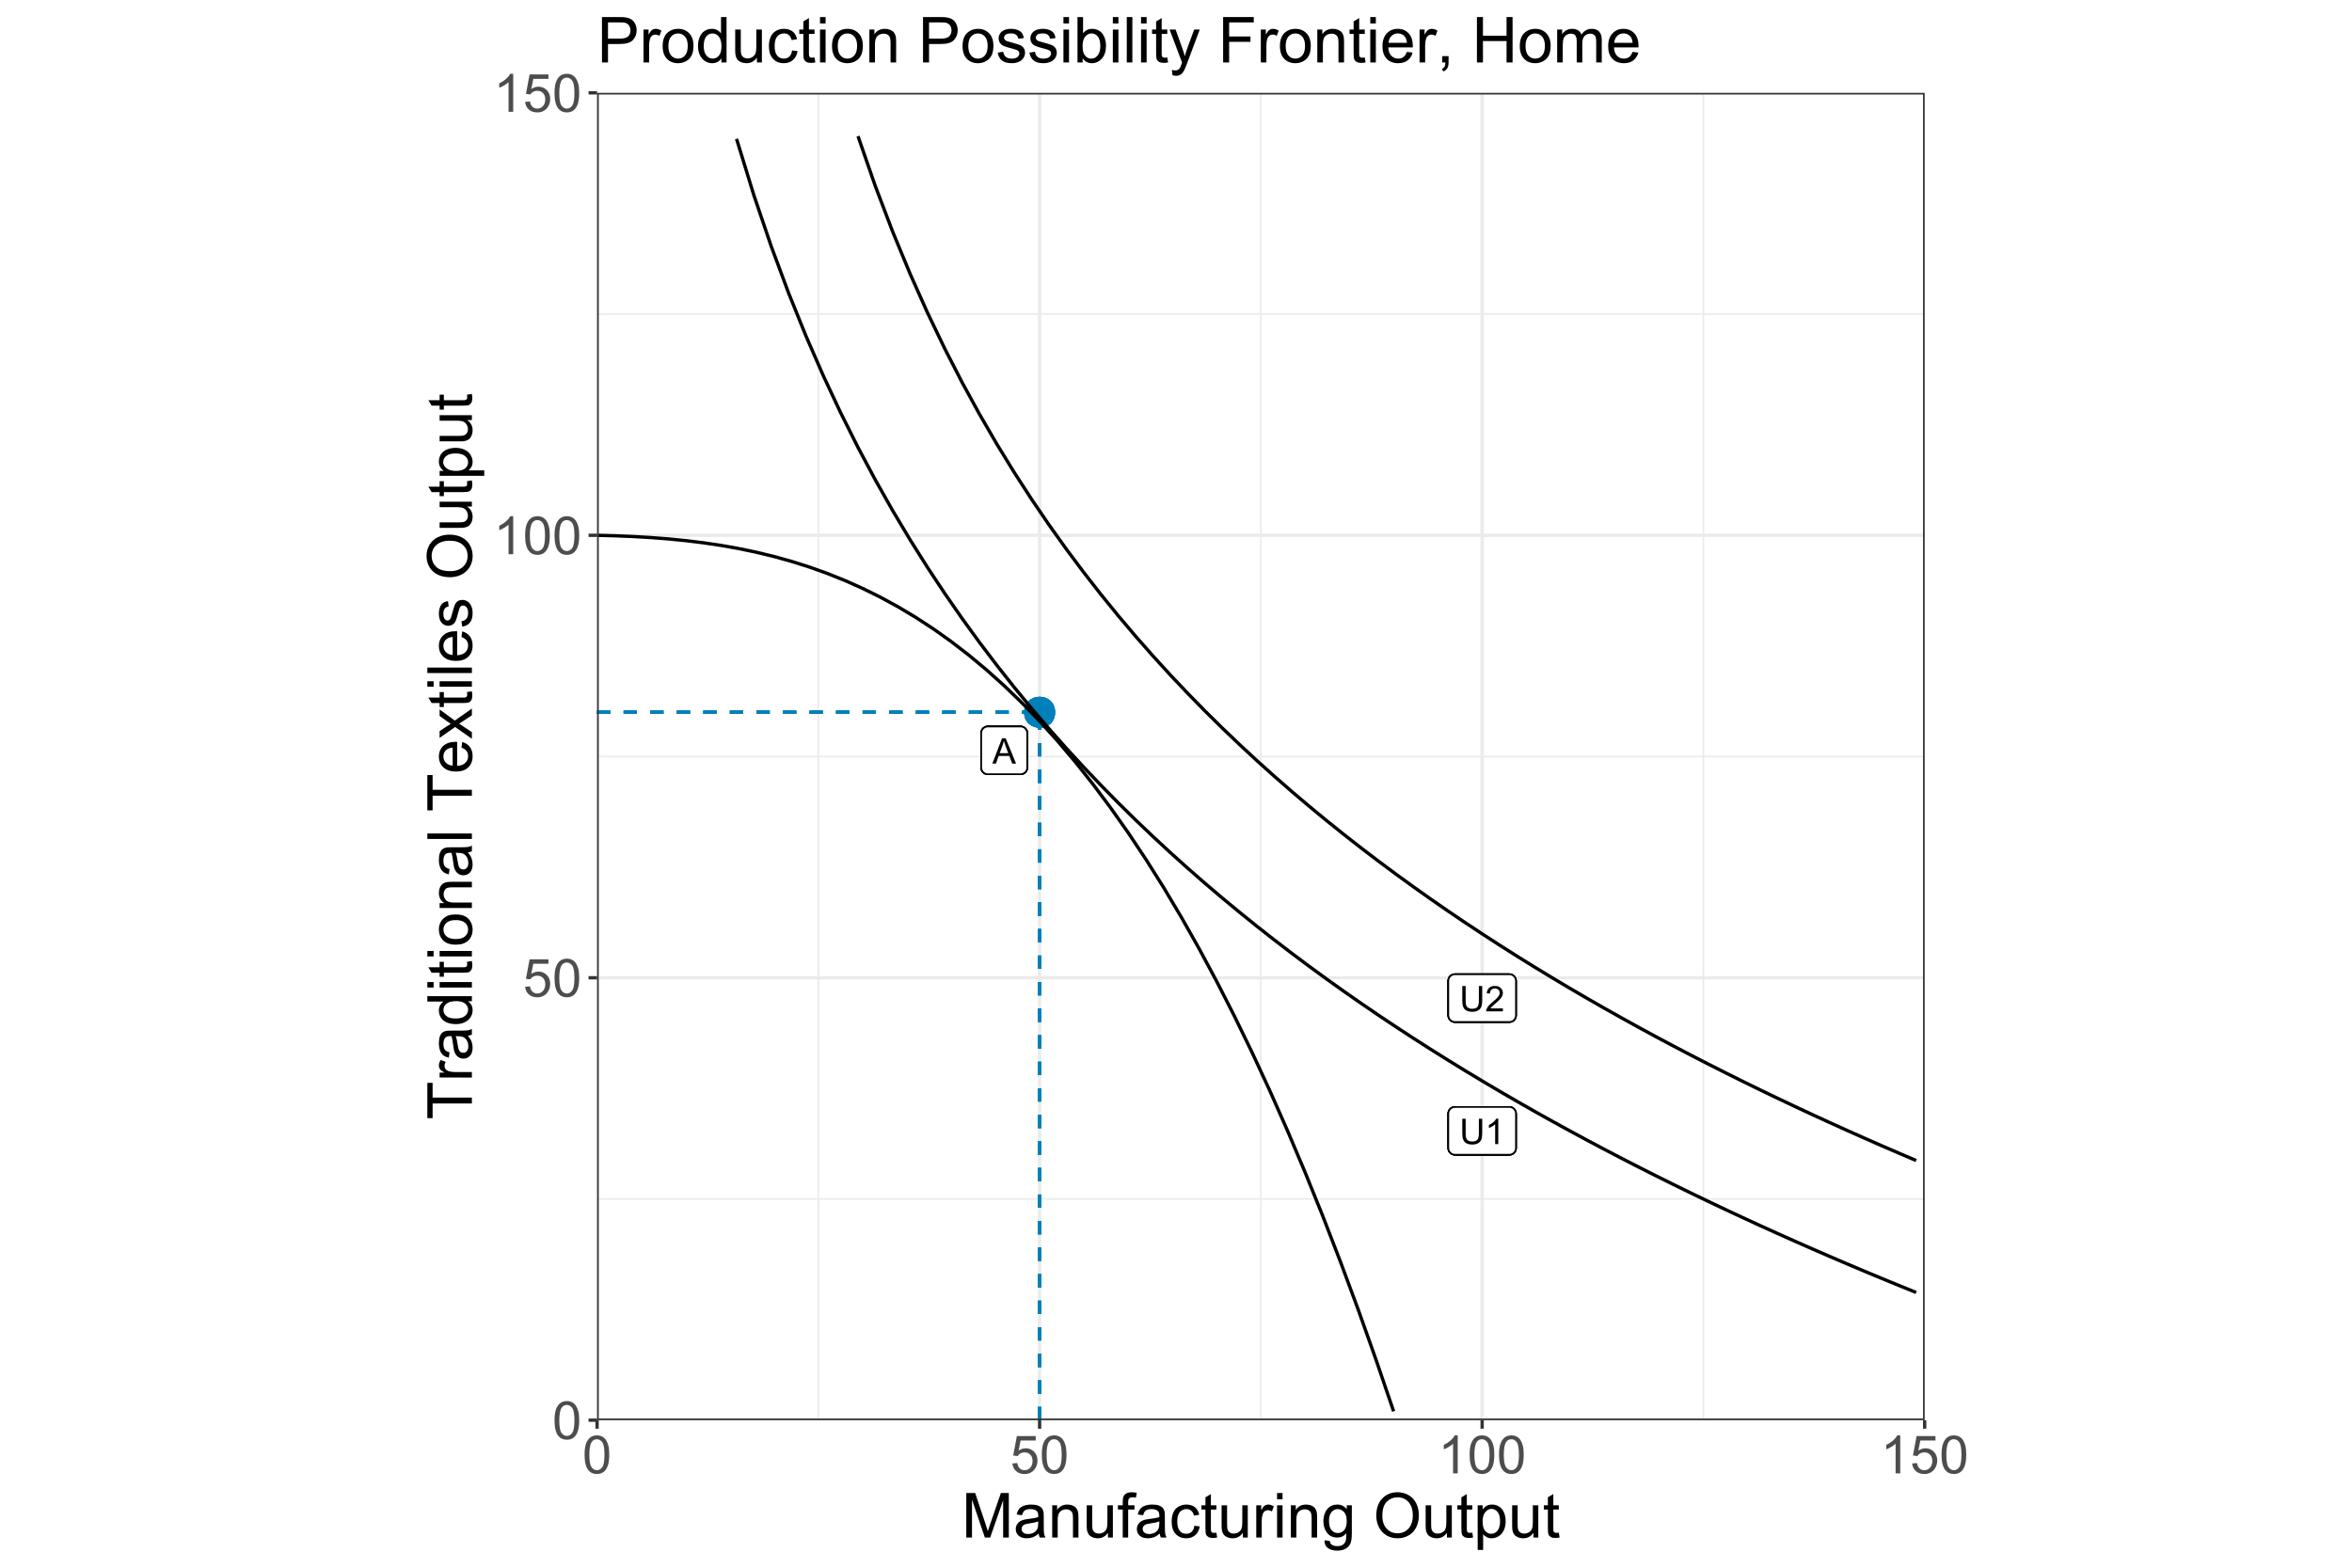 <?xml version="1.0" encoding="UTF-8"?>
<svg xmlns="http://www.w3.org/2000/svg" xmlns:xlink="http://www.w3.org/1999/xlink" width="756pt" height="504pt" viewBox="0 0 756 504" version="1.1">
<defs>
<g>
<symbol overflow="visible" id="glyph0-0">
<path style="stroke:none;" d="M 1.422 0 L 1.422 -7.113 L 7.113 -7.113 L 7.113 0 Z M 1.602 -0.18 L 6.934 -0.18 L 6.934 -6.934 L 1.602 -6.934 Z M 1.602 -0.18 "/>
</symbol>
<symbol overflow="visible" id="glyph0-1">
<path style="stroke:none;" d="M -0.016 0 L 3.113 -8.148 L 4.273 -8.148 L 7.609 0 L 6.379 0 L 5.43 -2.469 L 2.023 -2.469 L 1.129 0 Z M 2.336 -3.344 L 5.098 -3.344 L 4.246 -5.602 C 3.984 -6.285 3.793 -6.848 3.668 -7.293 C 3.562 -6.766 3.414 -6.246 3.23 -5.734 Z M 2.336 -3.344 "/>
</symbol>
<symbol overflow="visible" id="glyph0-2">
<path style="stroke:none;" d="M 6.223 -8.148 L 7.301 -8.148 L 7.301 -3.441 C 7.301 -2.617 7.207 -1.969 7.023 -1.488 C 6.836 -1.004 6.5 -0.609 6.02 -0.312 C 5.535 -0.008 4.902 0.141 4.117 0.141 C 3.352 0.141 2.727 0.012 2.242 -0.254 C 1.754 -0.512 1.406 -0.895 1.203 -1.395 C 0.992 -1.895 0.891 -2.574 0.895 -3.441 L 0.895 -8.148 L 1.973 -8.148 L 1.973 -3.445 C 1.969 -2.734 2.035 -2.211 2.168 -1.879 C 2.301 -1.543 2.527 -1.285 2.848 -1.105 C 3.168 -0.922 3.559 -0.832 4.023 -0.832 C 4.812 -0.832 5.375 -1.012 5.715 -1.371 C 6.051 -1.73 6.223 -2.422 6.223 -3.445 Z M 6.223 -8.148 "/>
</symbol>
<symbol overflow="visible" id="glyph0-3">
<path style="stroke:none;" d="M 4.238 0 L 3.238 0 L 3.238 -6.375 C 2.996 -6.145 2.68 -5.914 2.293 -5.684 C 1.898 -5.453 1.547 -5.281 1.238 -5.168 L 1.238 -6.137 C 1.793 -6.395 2.285 -6.715 2.707 -7.09 C 3.125 -7.465 3.418 -7.828 3.594 -8.18 L 4.238 -8.18 Z M 4.238 0 "/>
</symbol>
<symbol overflow="visible" id="glyph0-4">
<path style="stroke:none;" d="M 5.73 -0.961 L 5.73 0 L 0.344 0 C 0.332 -0.238 0.371 -0.469 0.461 -0.695 C 0.598 -1.059 0.816 -1.418 1.121 -1.777 C 1.418 -2.129 1.855 -2.543 2.43 -3.012 C 3.312 -3.738 3.91 -4.312 4.223 -4.738 C 4.531 -5.16 4.688 -5.562 4.691 -5.941 C 4.688 -6.336 4.547 -6.668 4.266 -6.941 C 3.98 -7.211 3.609 -7.348 3.156 -7.352 C 2.672 -7.348 2.285 -7.203 2 -6.918 C 1.707 -6.625 1.562 -6.227 1.562 -5.719 L 0.535 -5.824 C 0.602 -6.59 0.867 -7.172 1.328 -7.574 C 1.785 -7.977 2.402 -8.18 3.18 -8.18 C 3.957 -8.18 4.574 -7.961 5.035 -7.527 C 5.488 -7.094 5.719 -6.559 5.719 -5.918 C 5.719 -5.59 5.648 -5.27 5.516 -4.957 C 5.379 -4.641 5.16 -4.309 4.852 -3.961 C 4.543 -3.613 4.027 -3.133 3.312 -2.527 C 2.707 -2.02 2.324 -1.68 2.156 -1.504 C 1.984 -1.32 1.844 -1.141 1.734 -0.961 Z M 5.73 -0.961 "/>
</symbol>
<symbol overflow="visible" id="glyph1-0">
<path style="stroke:none;" d="M 2.125 0 L 2.125 -10.625 L 10.625 -10.625 L 10.625 0 Z M 2.391 -0.266 L 10.359 -0.266 L 10.359 -10.359 L 2.391 -10.359 Z M 2.391 -0.266 "/>
</symbol>
<symbol overflow="visible" id="glyph1-1">
<path style="stroke:none;" d="M 0.707 -6 C 0.703 -7.438 0.852 -8.594 1.148 -9.473 C 1.445 -10.348 1.883 -11.023 2.469 -11.504 C 3.047 -11.977 3.781 -12.215 4.672 -12.219 C 5.32 -12.215 5.895 -12.086 6.391 -11.824 C 6.879 -11.559 7.285 -11.18 7.609 -10.688 C 7.93 -10.191 8.184 -9.586 8.367 -8.879 C 8.547 -8.164 8.637 -7.207 8.641 -6 C 8.637 -4.57 8.488 -3.418 8.199 -2.543 C 7.902 -1.664 7.465 -0.984 6.883 -0.508 C 6.297 -0.031 5.559 0.203 4.672 0.207 C 3.496 0.203 2.578 -0.215 1.91 -1.055 C 1.105 -2.066 0.703 -3.715 0.707 -6 Z M 2.242 -6 C 2.238 -4 2.473 -2.668 2.941 -2.012 C 3.41 -1.348 3.984 -1.02 4.672 -1.02 C 5.355 -1.02 5.934 -1.352 6.402 -2.016 C 6.867 -2.68 7.102 -4.008 7.105 -6 C 7.102 -8.004 6.867 -9.332 6.402 -9.992 C 5.934 -10.648 5.352 -10.98 4.656 -10.98 C 3.969 -10.98 3.422 -10.688 3.012 -10.109 C 2.496 -9.367 2.238 -8 2.242 -6 Z M 2.242 -6 "/>
</symbol>
<symbol overflow="visible" id="glyph1-2">
<path style="stroke:none;" d="M 0.707 -3.188 L 2.273 -3.32 C 2.391 -2.555 2.66 -1.98 3.082 -1.598 C 3.504 -1.211 4.016 -1.02 4.617 -1.02 C 5.336 -1.02 5.941 -1.289 6.441 -1.832 C 6.934 -2.375 7.184 -3.094 7.188 -3.992 C 7.184 -4.84 6.945 -5.512 6.469 -6.008 C 5.992 -6.5 5.363 -6.75 4.59 -6.75 C 4.105 -6.75 3.672 -6.641 3.285 -6.422 C 2.898 -6.203 2.594 -5.918 2.375 -5.57 L 0.973 -5.754 L 2.148 -12.004 L 8.203 -12.004 L 8.203 -10.574 L 3.344 -10.574 L 2.688 -7.305 C 3.418 -7.812 4.184 -8.066 4.988 -8.07 C 6.047 -8.066 6.945 -7.699 7.676 -6.965 C 8.406 -6.227 8.77 -5.281 8.773 -4.125 C 8.77 -3.023 8.449 -2.07 7.812 -1.27 C 7.027 -0.285 5.965 0.203 4.617 0.207 C 3.508 0.203 2.602 -0.102 1.902 -0.723 C 1.203 -1.34 0.805 -2.164 0.707 -3.188 Z M 0.707 -3.188 "/>
</symbol>
<symbol overflow="visible" id="glyph1-3">
<path style="stroke:none;" d="M 6.332 0 L 4.84 0 L 4.84 -9.52 C 4.48 -9.176 4.008 -8.832 3.422 -8.492 C 2.836 -8.145 2.312 -7.887 1.852 -7.719 L 1.852 -9.164 C 2.688 -9.555 3.418 -10.027 4.043 -10.59 C 4.668 -11.145 5.109 -11.688 5.371 -12.219 L 6.332 -12.219 Z M 6.332 0 "/>
</symbol>
<symbol overflow="visible" id="glyph2-0">
<path style="stroke:none;" d="M 2.5 0 L 2.5 -12.5 L 12.5 -12.5 L 12.5 0 Z M 2.812 -0.312 L 12.188 -0.312 L 12.188 -12.188 L 2.812 -12.188 Z M 2.812 -0.312 "/>
</symbol>
<symbol overflow="visible" id="glyph2-1">
<path style="stroke:none;" d="M 1.484 0 L 1.484 -14.316 L 4.336 -14.316 L 7.727 -4.18 C 8.035 -3.234 8.262 -2.531 8.406 -2.062 C 8.566 -2.582 8.82 -3.344 9.172 -4.355 L 12.598 -14.316 L 15.148 -14.316 L 15.148 0 L 13.32 0 L 13.32 -11.984 L 9.16 0 L 7.453 0 L 3.312 -12.188 L 3.312 0 Z M 1.484 0 "/>
</symbol>
<symbol overflow="visible" id="glyph2-2">
<path style="stroke:none;" d="M 8.086 -1.281 C 7.434 -0.723 6.805 -0.332 6.207 -0.105 C 5.602 0.121 4.957 0.234 4.266 0.234 C 3.125 0.234 2.25 -0.043 1.641 -0.602 C 1.027 -1.156 0.719 -1.867 0.723 -2.734 C 0.719 -3.238 0.836 -3.703 1.066 -4.125 C 1.297 -4.547 1.598 -4.883 1.977 -5.137 C 2.348 -5.387 2.77 -5.578 3.242 -5.711 C 3.582 -5.801 4.105 -5.891 4.805 -5.977 C 6.223 -6.145 7.266 -6.344 7.938 -6.582 C 7.941 -6.82 7.945 -6.973 7.949 -7.039 C 7.945 -7.754 7.781 -8.262 7.453 -8.555 C 7 -8.949 6.332 -9.145 5.449 -9.148 C 4.621 -9.145 4.008 -9 3.617 -8.715 C 3.219 -8.422 2.93 -7.91 2.742 -7.18 L 1.023 -7.414 C 1.176 -8.145 1.434 -8.738 1.797 -9.195 C 2.152 -9.645 2.672 -9.992 3.352 -10.238 C 4.027 -10.48 4.809 -10.605 5.703 -10.605 C 6.586 -10.605 7.305 -10.5 7.859 -10.293 C 8.41 -10.082 8.82 -9.82 9.082 -9.504 C 9.34 -9.188 9.52 -8.789 9.629 -8.312 C 9.684 -8.008 9.715 -7.465 9.719 -6.688 L 9.719 -4.344 C 9.715 -2.707 9.75 -1.676 9.828 -1.242 C 9.898 -0.809 10.047 -0.395 10.273 0 L 8.438 0 C 8.254 -0.363 8.137 -0.789 8.086 -1.281 Z M 7.938 -5.203 C 7.301 -4.941 6.344 -4.719 5.07 -4.539 C 4.344 -4.434 3.832 -4.316 3.535 -4.188 C 3.23 -4.055 3 -3.863 2.84 -3.617 C 2.676 -3.363 2.594 -3.086 2.598 -2.781 C 2.594 -2.309 2.773 -1.918 3.129 -1.609 C 3.484 -1.293 4.004 -1.137 4.688 -1.141 C 5.363 -1.137 5.965 -1.285 6.492 -1.586 C 7.02 -1.879 7.406 -2.285 7.656 -2.805 C 7.84 -3.199 7.934 -3.785 7.938 -4.562 Z M 7.938 -5.203 "/>
</symbol>
<symbol overflow="visible" id="glyph2-3">
<path style="stroke:none;" d="M 1.32 0 L 1.32 -10.371 L 2.898 -10.371 L 2.898 -8.898 C 3.66 -10.035 4.762 -10.605 6.203 -10.605 C 6.824 -10.605 7.398 -10.492 7.926 -10.266 C 8.445 -10.039 8.836 -9.742 9.102 -9.383 C 9.359 -9.016 9.543 -8.586 9.648 -8.086 C 9.711 -7.758 9.742 -7.188 9.746 -6.375 L 9.746 0 L 7.988 0 L 7.988 -6.309 C 7.984 -7.023 7.918 -7.559 7.781 -7.914 C 7.645 -8.266 7.402 -8.547 7.055 -8.762 C 6.703 -8.973 6.293 -9.082 5.828 -9.082 C 5.078 -9.082 4.434 -8.844 3.891 -8.367 C 3.348 -7.891 3.074 -6.988 3.078 -5.664 L 3.078 0 Z M 1.32 0 "/>
</symbol>
<symbol overflow="visible" id="glyph2-4">
<path style="stroke:none;" d="M 8.117 0 L 8.117 -1.523 C 7.305 -0.352 6.207 0.234 4.824 0.234 C 4.207 0.234 3.637 0.117 3.109 -0.117 C 2.574 -0.352 2.18 -0.645 1.926 -1 C 1.668 -1.352 1.488 -1.785 1.387 -2.305 C 1.312 -2.645 1.277 -3.191 1.281 -3.945 L 1.281 -10.371 L 3.039 -10.371 L 3.039 -4.617 C 3.035 -3.699 3.07 -3.082 3.145 -2.766 C 3.254 -2.301 3.488 -1.938 3.848 -1.676 C 4.203 -1.41 4.645 -1.277 5.176 -1.281 C 5.699 -1.277 6.195 -1.41 6.66 -1.684 C 7.117 -1.949 7.445 -2.316 7.641 -2.785 C 7.832 -3.246 7.926 -3.922 7.93 -4.812 L 7.93 -10.371 L 9.688 -10.371 L 9.688 0 Z M 8.117 0 "/>
</symbol>
<symbol overflow="visible" id="glyph2-5">
<path style="stroke:none;" d="M 1.738 0 L 1.738 -9.004 L 0.188 -9.004 L 0.188 -10.371 L 1.738 -10.371 L 1.738 -11.477 C 1.734 -12.168 1.797 -12.684 1.922 -13.027 C 2.094 -13.48 2.391 -13.852 2.816 -14.137 C 3.242 -14.418 3.84 -14.559 4.609 -14.562 C 5.102 -14.559 5.648 -14.5 6.25 -14.383 L 5.984 -12.852 C 5.617 -12.914 5.273 -12.949 4.953 -12.949 C 4.414 -12.949 4.035 -12.832 3.816 -12.605 C 3.59 -12.375 3.48 -11.949 3.484 -11.328 L 3.484 -10.371 L 5.508 -10.371 L 5.508 -9.004 L 3.484 -9.004 L 3.484 0 Z M 1.738 0 "/>
</symbol>
<symbol overflow="visible" id="glyph2-6">
<path style="stroke:none;" d="M 8.086 -3.797 L 9.812 -3.574 C 9.621 -2.383 9.137 -1.449 8.363 -0.777 C 7.582 -0.102 6.629 0.234 5.5 0.234 C 4.074 0.234 2.934 -0.227 2.074 -1.156 C 1.211 -2.078 0.777 -3.41 0.781 -5.148 C 0.777 -6.266 0.965 -7.246 1.336 -8.086 C 1.707 -8.922 2.27 -9.551 3.031 -9.973 C 3.789 -10.395 4.617 -10.605 5.508 -10.605 C 6.633 -10.605 7.551 -10.32 8.27 -9.75 C 8.98 -9.18 9.441 -8.371 9.648 -7.324 L 7.938 -7.062 C 7.773 -7.754 7.484 -8.277 7.074 -8.633 C 6.656 -8.98 6.16 -9.156 5.578 -9.16 C 4.691 -9.156 3.969 -8.84 3.418 -8.207 C 2.859 -7.57 2.582 -6.566 2.586 -5.195 C 2.582 -3.801 2.852 -2.789 3.387 -2.156 C 3.918 -1.523 4.613 -1.207 5.477 -1.211 C 6.168 -1.207 6.746 -1.418 7.207 -1.844 C 7.668 -2.266 7.961 -2.918 8.086 -3.797 Z M 8.086 -3.797 "/>
</symbol>
<symbol overflow="visible" id="glyph2-7">
<path style="stroke:none;" d="M 5.156 -1.57 L 5.41 -0.02 C 4.91 0.086 4.469 0.133 4.082 0.137 C 3.441 0.133 2.945 0.035 2.598 -0.164 C 2.242 -0.367 1.996 -0.633 1.855 -0.961 C 1.711 -1.289 1.641 -1.98 1.641 -3.039 L 1.641 -9.004 L 0.352 -9.004 L 0.352 -10.371 L 1.641 -10.371 L 1.641 -12.938 L 3.391 -13.992 L 3.391 -10.371 L 5.156 -10.371 L 5.156 -9.004 L 3.391 -9.004 L 3.391 -2.938 C 3.387 -2.434 3.418 -2.113 3.48 -1.973 C 3.543 -1.828 3.641 -1.715 3.781 -1.629 C 3.918 -1.543 4.121 -1.5 4.383 -1.504 C 4.578 -1.5 4.836 -1.523 5.156 -1.57 Z M 5.156 -1.57 "/>
</symbol>
<symbol overflow="visible" id="glyph2-8">
<path style="stroke:none;" d="M 1.297 0 L 1.297 -10.371 L 2.883 -10.371 L 2.883 -8.797 C 3.281 -9.531 3.652 -10.02 3.996 -10.254 C 4.34 -10.488 4.715 -10.605 5.125 -10.605 C 5.715 -10.605 6.316 -10.414 6.934 -10.039 L 6.328 -8.406 C 5.898 -8.66 5.469 -8.789 5.039 -8.789 C 4.652 -8.789 4.305 -8.672 4.004 -8.441 C 3.695 -8.207 3.48 -7.887 3.352 -7.48 C 3.152 -6.852 3.051 -6.168 3.055 -5.43 L 3.055 0 Z M 1.297 0 "/>
</symbol>
<symbol overflow="visible" id="glyph2-9">
<path style="stroke:none;" d="M 1.328 -12.297 L 1.328 -14.316 L 3.086 -14.316 L 3.086 -12.297 Z M 1.328 0 L 1.328 -10.371 L 3.086 -10.371 L 3.086 0 Z M 1.328 0 "/>
</symbol>
<symbol overflow="visible" id="glyph2-10">
<path style="stroke:none;" d="M 0.996 0.859 L 2.703 1.113 C 2.773 1.641 2.973 2.023 3.301 2.266 C 3.73 2.59 4.328 2.754 5.086 2.754 C 5.898 2.754 6.527 2.59 6.973 2.266 C 7.414 1.938 7.711 1.48 7.871 0.898 C 7.957 0.535 8 -0.215 8 -1.359 C 7.227 -0.453 6.27 0 5.125 0 C 3.699 0 2.598 -0.512 1.816 -1.543 C 1.035 -2.566 0.645 -3.801 0.645 -5.242 C 0.645 -6.23 0.82 -7.145 1.18 -7.98 C 1.535 -8.816 2.055 -9.461 2.738 -9.922 C 3.414 -10.375 4.215 -10.605 5.137 -10.605 C 6.359 -10.605 7.367 -10.109 8.164 -9.121 L 8.164 -10.371 L 9.785 -10.371 L 9.785 -1.406 C 9.785 0.207 9.617 1.352 9.289 2.027 C 8.957 2.699 8.438 3.23 7.727 3.625 C 7.012 4.012 6.137 4.207 5.098 4.211 C 3.859 4.207 2.859 3.93 2.098 3.375 C 1.336 2.816 0.969 1.977 0.996 0.859 Z M 2.453 -5.371 C 2.449 -4.008 2.719 -3.016 3.262 -2.391 C 3.797 -1.766 4.473 -1.453 5.293 -1.453 C 6.098 -1.453 6.777 -1.762 7.324 -2.387 C 7.871 -3.004 8.145 -3.98 8.145 -5.312 C 8.145 -6.582 7.859 -7.539 7.297 -8.184 C 6.73 -8.824 6.055 -9.145 5.266 -9.148 C 4.48 -9.145 3.816 -8.828 3.273 -8.195 C 2.723 -7.559 2.449 -6.617 2.453 -5.371 Z M 2.453 -5.371 "/>
</symbol>
<symbol overflow="visible" id="glyph2-11">
<path style="stroke:none;" d=""/>
</symbol>
<symbol overflow="visible" id="glyph2-12">
<path style="stroke:none;" d="M 0.969 -6.973 C 0.965 -9.348 1.605 -11.207 2.883 -12.555 C 4.156 -13.895 5.801 -14.566 7.82 -14.57 C 9.141 -14.566 10.332 -14.25 11.395 -13.621 C 12.453 -12.988 13.262 -12.109 13.82 -10.98 C 14.375 -9.852 14.652 -8.57 14.656 -7.141 C 14.652 -5.684 14.359 -4.383 13.777 -3.242 C 13.188 -2.094 12.359 -1.227 11.289 -0.641 C 10.215 -0.051 9.055 0.238 7.812 0.242 C 6.461 0.238 5.258 -0.082 4.199 -0.734 C 3.137 -1.383 2.332 -2.273 1.789 -3.398 C 1.238 -4.523 0.965 -5.715 0.969 -6.973 Z M 2.922 -6.945 C 2.918 -5.215 3.383 -3.855 4.312 -2.863 C 5.238 -1.867 6.402 -1.371 7.805 -1.375 C 9.227 -1.371 10.398 -1.871 11.32 -2.879 C 12.242 -3.879 12.703 -5.305 12.703 -7.148 C 12.703 -8.312 12.504 -9.328 12.113 -10.199 C 11.715 -11.066 11.141 -11.738 10.387 -12.219 C 9.625 -12.695 8.773 -12.938 7.832 -12.938 C 6.488 -12.938 5.336 -12.477 4.371 -11.555 C 3.402 -10.633 2.918 -9.094 2.922 -6.945 Z M 2.922 -6.945 "/>
</symbol>
<symbol overflow="visible" id="glyph2-13">
<path style="stroke:none;" d="M 1.32 3.977 L 1.32 -10.371 L 2.922 -10.371 L 2.922 -9.023 C 3.293 -9.547 3.719 -9.941 4.199 -10.207 C 4.672 -10.473 5.25 -10.605 5.93 -10.605 C 6.812 -10.605 7.594 -10.375 8.273 -9.922 C 8.949 -9.461 9.457 -8.82 9.805 -7.992 C 10.145 -7.164 10.316 -6.254 10.32 -5.266 C 10.316 -4.199 10.129 -3.242 9.75 -2.398 C 9.367 -1.547 8.812 -0.898 8.09 -0.445 C 7.359 0.008 6.598 0.234 5.801 0.234 C 5.215 0.234 4.688 0.113 4.223 -0.137 C 3.754 -0.379 3.371 -0.691 3.078 -1.074 L 3.078 3.977 Z M 2.91 -5.125 C 2.906 -3.789 3.176 -2.805 3.719 -2.168 C 4.258 -1.527 4.914 -1.207 5.684 -1.211 C 6.465 -1.207 7.133 -1.539 7.688 -2.203 C 8.242 -2.863 8.52 -3.887 8.523 -5.273 C 8.52 -6.594 8.246 -7.582 7.707 -8.242 C 7.16 -8.895 6.512 -9.223 5.762 -9.227 C 5.012 -9.223 4.352 -8.871 3.773 -8.176 C 3.195 -7.473 2.906 -6.457 2.91 -5.125 Z M 2.91 -5.125 "/>
</symbol>
<symbol overflow="visible" id="glyph3-0">
<path style="stroke:none;" d="M 0 -2.5 L -12.5 -2.5 L -12.5 -12.5 L 0 -12.5 Z M -0.312 -2.812 L -0.312 -12.188 L -12.188 -12.188 L -12.188 -2.812 Z M -0.312 -2.812 "/>
</symbol>
<symbol overflow="visible" id="glyph3-1">
<path style="stroke:none;" d="M 0 -5.188 L -12.625 -5.188 L -12.625 -0.469 L -14.316 -0.469 L -14.316 -11.816 L -12.625 -11.816 L -12.625 -7.082 L 0 -7.078 Z M 0 -5.188 "/>
</symbol>
<symbol overflow="visible" id="glyph3-2">
<path style="stroke:none;" d="M 0 -1.297 L -10.371 -1.301 L -10.371 -2.883 L -8.797 -2.883 C -9.531 -3.285 -10.02 -3.656 -10.254 -4 C -10.488 -4.34 -10.605 -4.715 -10.605 -5.129 C -10.605 -5.715 -10.414 -6.316 -10.039 -6.934 L -8.406 -6.328 C -8.66 -5.898 -8.789 -5.469 -8.789 -5.039 C -8.789 -4.656 -8.672 -4.309 -8.441 -4.004 C -8.207 -3.695 -7.887 -3.48 -7.48 -3.352 C -6.852 -3.156 -6.168 -3.059 -5.43 -3.059 L 0 -3.055 Z M 0 -1.297 "/>
</symbol>
<symbol overflow="visible" id="glyph3-3">
<path style="stroke:none;" d="M -1.277 -8.086 C -0.723 -7.434 -0.332 -6.805 -0.105 -6.207 C 0.121 -5.602 0.234 -4.957 0.234 -4.266 C 0.234 -3.125 -0.043 -2.25 -0.602 -1.641 C -1.156 -1.027 -1.867 -0.719 -2.734 -0.723 C -3.238 -0.719 -3.703 -0.836 -4.125 -1.07 C -4.547 -1.301 -4.883 -1.602 -5.137 -1.977 C -5.387 -2.348 -5.578 -2.77 -5.711 -3.242 C -5.801 -3.586 -5.891 -4.109 -5.977 -4.805 C -6.145 -6.223 -6.344 -7.266 -6.582 -7.938 C -6.816 -7.941 -6.969 -7.945 -7.039 -7.949 C -7.754 -7.945 -8.262 -7.781 -8.555 -7.453 C -8.949 -7 -9.145 -6.332 -9.148 -5.449 C -9.145 -4.621 -9 -4.008 -8.715 -3.617 C -8.422 -3.219 -7.91 -2.93 -7.18 -2.746 L -7.414 -1.027 C -8.145 -1.18 -8.738 -1.438 -9.195 -1.797 C -9.645 -2.152 -9.992 -2.672 -10.238 -3.352 C -10.48 -4.027 -10.605 -4.809 -10.605 -5.703 C -10.605 -6.586 -10.5 -7.305 -10.293 -7.859 C -10.082 -8.41 -9.82 -8.82 -9.504 -9.082 C -9.188 -9.34 -8.789 -9.52 -8.312 -9.629 C -8.008 -9.684 -7.465 -9.715 -6.688 -9.719 L -4.344 -9.719 C -2.707 -9.715 -1.676 -9.75 -1.242 -9.828 C -0.809 -9.898 -0.395 -10.047 0 -10.273 L 0 -8.438 C -0.363 -8.254 -0.789 -8.137 -1.277 -8.086 Z M -5.203 -7.938 C -4.941 -7.301 -4.719 -6.344 -4.539 -5.07 C -4.434 -4.344 -4.316 -3.832 -4.188 -3.535 C -4.055 -3.23 -3.863 -3 -3.617 -2.84 C -3.363 -2.676 -3.086 -2.594 -2.781 -2.598 C -2.309 -2.594 -1.918 -2.773 -1.609 -3.129 C -1.293 -3.484 -1.137 -4.004 -1.141 -4.688 C -1.137 -5.363 -1.285 -5.965 -1.586 -6.492 C -1.879 -7.02 -2.285 -7.406 -2.801 -7.656 C -3.199 -7.84 -3.785 -7.934 -4.559 -7.938 Z M -5.203 -7.938 "/>
</symbol>
<symbol overflow="visible" id="glyph3-4">
<path style="stroke:none;" d="M 0 -8.047 L -1.309 -8.047 C -0.277 -7.387 0.234 -6.422 0.234 -5.148 C 0.234 -4.316 0.008 -3.555 -0.449 -2.867 C -0.902 -2.172 -1.539 -1.637 -2.359 -1.254 C -3.176 -0.871 -4.113 -0.68 -5.176 -0.684 C -6.207 -0.68 -7.148 -0.852 -7.992 -1.199 C -8.836 -1.543 -9.48 -2.062 -9.93 -2.754 C -10.379 -3.441 -10.605 -4.211 -10.605 -5.07 C -10.605 -5.691 -10.473 -6.25 -10.207 -6.738 C -9.941 -7.227 -9.598 -7.621 -9.18 -7.93 L -14.316 -7.93 L -14.316 -9.68 L 0 -9.68 Z M -5.176 -2.492 C -3.844 -2.488 -2.852 -2.77 -2.195 -3.332 C -1.535 -3.891 -1.207 -4.551 -1.211 -5.312 C -1.207 -6.078 -1.52 -6.73 -2.152 -7.27 C -2.777 -7.805 -3.738 -8.074 -5.027 -8.078 C -6.445 -8.074 -7.484 -7.801 -8.152 -7.258 C -8.812 -6.707 -9.145 -6.031 -9.148 -5.234 C -9.145 -4.449 -8.828 -3.797 -8.191 -3.277 C -7.551 -2.75 -6.543 -2.488 -5.176 -2.492 Z M -5.176 -2.492 "/>
</symbol>
<symbol overflow="visible" id="glyph3-5">
<path style="stroke:none;" d="M -12.297 -1.328 L -14.316 -1.328 L -14.316 -3.086 L -12.297 -3.086 Z M 0 -1.328 L -10.371 -1.328 L -10.371 -3.086 L 0 -3.086 Z M 0 -1.328 "/>
</symbol>
<symbol overflow="visible" id="glyph3-6">
<path style="stroke:none;" d="M -1.57 -5.156 L -0.02 -5.41 C 0.086 -4.91 0.133 -4.469 0.137 -4.082 C 0.133 -3.441 0.035 -2.945 -0.164 -2.598 C -0.367 -2.242 -0.633 -1.996 -0.961 -1.855 C -1.289 -1.711 -1.98 -1.641 -3.039 -1.641 L -9.004 -1.641 L -9.004 -0.352 L -10.371 -0.352 L -10.371 -1.641 L -12.938 -1.641 L -13.992 -3.391 L -10.371 -3.391 L -10.371 -5.156 L -9.004 -5.156 L -9.004 -3.391 L -2.938 -3.391 C -2.434 -3.387 -2.113 -3.418 -1.973 -3.48 C -1.828 -3.543 -1.715 -3.641 -1.629 -3.781 C -1.543 -3.918 -1.5 -4.121 -1.504 -4.383 C -1.5 -4.578 -1.523 -4.836 -1.57 -5.156 Z M -1.57 -5.156 "/>
</symbol>
<symbol overflow="visible" id="glyph3-7">
<path style="stroke:none;" d="M -5.188 -0.664 C -7.102 -0.66 -8.523 -1.195 -9.453 -2.266 C -10.219 -3.156 -10.605 -4.242 -10.605 -5.527 C -10.605 -6.949 -10.137 -8.117 -9.203 -9.023 C -8.266 -9.93 -6.977 -10.383 -5.332 -10.383 C -3.996 -10.383 -2.945 -10.18 -2.18 -9.781 C -1.414 -9.375 -0.82 -8.793 -0.398 -8.031 C 0.023 -7.262 0.234 -6.426 0.234 -5.527 C 0.234 -4.074 -0.23 -2.902 -1.16 -2.008 C -2.09 -1.109 -3.43 -0.66 -5.188 -0.664 Z M -5.188 -2.473 C -3.855 -2.469 -2.863 -2.758 -2.203 -3.34 C -1.539 -3.918 -1.207 -4.645 -1.211 -5.527 C -1.207 -6.395 -1.539 -7.121 -2.207 -7.703 C -2.867 -8.281 -3.879 -8.57 -5.242 -8.574 C -6.523 -8.57 -7.496 -8.281 -8.156 -7.699 C -8.816 -7.117 -9.145 -6.391 -9.148 -5.527 C -9.145 -4.645 -8.816 -3.918 -8.164 -3.34 C -7.504 -2.762 -6.512 -2.473 -5.188 -2.473 Z M -5.188 -2.473 "/>
</symbol>
<symbol overflow="visible" id="glyph3-8">
<path style="stroke:none;" d="M 0 -1.32 L -10.371 -1.32 L -10.371 -2.902 L -8.898 -2.902 C -10.035 -3.66 -10.605 -4.762 -10.605 -6.203 C -10.605 -6.824 -10.492 -7.398 -10.266 -7.926 C -10.039 -8.445 -9.742 -8.836 -9.383 -9.102 C -9.016 -9.359 -8.586 -9.543 -8.086 -9.648 C -7.758 -9.711 -7.188 -9.742 -6.375 -9.746 L 0 -9.746 L 0 -7.988 L -6.309 -7.988 C -7.023 -7.984 -7.559 -7.918 -7.914 -7.781 C -8.266 -7.645 -8.547 -7.402 -8.762 -7.055 C -8.973 -6.707 -9.082 -6.297 -9.082 -5.832 C -9.082 -5.078 -8.844 -4.434 -8.367 -3.891 C -7.891 -3.348 -6.988 -3.074 -5.664 -3.078 L 0 -3.078 Z M 0 -1.32 "/>
</symbol>
<symbol overflow="visible" id="glyph3-9">
<path style="stroke:none;" d="M 0 -1.281 L -14.316 -1.281 L -14.316 -3.039 L 0 -3.039 Z M 0 -1.281 "/>
</symbol>
<symbol overflow="visible" id="glyph3-10">
<path style="stroke:none;" d=""/>
</symbol>
<symbol overflow="visible" id="glyph3-11">
<path style="stroke:none;" d="M -3.34 -8.418 L -3.113 -10.234 C -2.051 -9.945 -1.23 -9.414 -0.645 -8.641 C -0.059 -7.863 0.234 -6.875 0.234 -5.672 C 0.234 -4.156 -0.23 -2.953 -1.168 -2.066 C -2.098 -1.176 -3.41 -0.73 -5.098 -0.734 C -6.84 -0.73 -8.191 -1.18 -9.16 -2.082 C -10.121 -2.977 -10.605 -4.145 -10.605 -5.578 C -10.605 -6.961 -10.133 -8.09 -9.188 -8.973 C -8.242 -9.848 -6.914 -10.289 -5.203 -10.293 C -5.098 -10.289 -4.941 -10.285 -4.734 -10.281 L -4.734 -2.551 C -3.594 -2.613 -2.719 -2.938 -2.117 -3.516 C -1.508 -4.094 -1.207 -4.816 -1.211 -5.684 C -1.207 -6.324 -1.375 -6.871 -1.719 -7.332 C -2.055 -7.785 -2.598 -8.148 -3.34 -8.418 Z M -6.18 -2.648 L -6.18 -8.438 C -7.051 -8.359 -7.707 -8.137 -8.145 -7.773 C -8.82 -7.211 -9.156 -6.484 -9.16 -5.598 C -9.156 -4.785 -8.887 -4.105 -8.348 -3.559 C -7.805 -3.004 -7.082 -2.703 -6.18 -2.648 Z M -6.18 -2.648 "/>
</symbol>
<symbol overflow="visible" id="glyph3-12">
<path style="stroke:none;" d="M 0 -0.148 L -5.391 -3.938 L -10.371 -0.43 L -10.371 -2.629 L -7.938 -4.219 C -7.473 -4.516 -7.086 -4.754 -6.777 -4.941 C -7.203 -5.223 -7.586 -5.488 -7.922 -5.734 L -10.371 -7.48 L -10.371 -9.578 L -5.488 -5.996 L 0 -9.852 L 0 -7.695 L -3.223 -5.566 L -4.094 -5 L 0 -2.273 Z M 0 -0.148 "/>
</symbol>
<symbol overflow="visible" id="glyph3-13">
<path style="stroke:none;" d="M -3.094 -0.617 L -3.367 -2.352 C -2.668 -2.445 -2.133 -2.719 -1.766 -3.168 C -1.391 -3.609 -1.207 -4.234 -1.211 -5.039 C -1.207 -5.844 -1.371 -6.441 -1.703 -6.836 C -2.027 -7.223 -2.414 -7.418 -2.859 -7.422 C -3.258 -7.418 -3.57 -7.246 -3.797 -6.906 C -3.953 -6.66 -4.152 -6.062 -4.395 -5.109 C -4.719 -3.82 -5 -2.926 -5.238 -2.426 C -5.473 -1.926 -5.801 -1.547 -6.223 -1.293 C -6.645 -1.035 -7.109 -0.906 -7.617 -0.91 C -8.078 -0.906 -8.504 -1.012 -8.902 -1.227 C -9.293 -1.434 -9.621 -1.723 -9.883 -2.09 C -10.082 -2.359 -10.254 -2.73 -10.395 -3.207 C -10.535 -3.676 -10.605 -4.184 -10.605 -4.727 C -10.605 -5.539 -10.488 -6.254 -10.254 -6.871 C -10.02 -7.484 -9.699 -7.938 -9.301 -8.23 C -8.898 -8.523 -8.363 -8.727 -7.695 -8.836 L -7.461 -7.121 C -7.992 -7.039 -8.41 -6.812 -8.711 -6.441 C -9.008 -6.062 -9.156 -5.535 -9.16 -4.855 C -9.156 -4.047 -9.023 -3.469 -8.758 -3.125 C -8.488 -2.777 -8.176 -2.605 -7.82 -2.609 C -7.59 -2.605 -7.387 -2.68 -7.207 -2.824 C -7.016 -2.965 -6.859 -3.188 -6.738 -3.496 C -6.672 -3.672 -6.52 -4.188 -6.289 -5.047 C -5.953 -6.289 -5.684 -7.16 -5.473 -7.652 C -5.262 -8.145 -4.953 -8.527 -4.551 -8.809 C -4.145 -9.082 -3.645 -9.223 -3.047 -9.227 C -2.461 -9.223 -1.906 -9.051 -1.391 -8.715 C -0.867 -8.371 -0.469 -7.879 -0.188 -7.234 C 0.094 -6.59 0.234 -5.859 0.234 -5.047 C 0.234 -3.695 -0.043 -2.672 -0.605 -1.969 C -1.16 -1.262 -1.992 -0.809 -3.094 -0.617 Z M -3.094 -0.617 "/>
</symbol>
<symbol overflow="visible" id="glyph3-14">
<path style="stroke:none;" d="M -6.973 -0.969 C -9.348 -0.965 -11.207 -1.605 -12.555 -2.883 C -13.895 -4.156 -14.566 -5.801 -14.57 -7.824 C -14.566 -9.141 -14.25 -10.332 -13.621 -11.395 C -12.988 -12.453 -12.109 -13.262 -10.98 -13.82 C -9.848 -14.375 -8.566 -14.652 -7.137 -14.656 C -5.684 -14.652 -4.383 -14.359 -3.242 -13.777 C -2.094 -13.188 -1.227 -12.359 -0.637 -11.289 C -0.047 -10.215 0.246 -9.055 0.246 -7.812 C 0.246 -6.461 -0.078 -5.258 -0.73 -4.199 C -1.379 -3.137 -2.266 -2.332 -3.395 -1.789 C -4.52 -1.238 -5.715 -0.965 -6.973 -0.969 Z M -6.945 -2.922 C -5.215 -2.918 -3.855 -3.383 -2.863 -4.312 C -1.867 -5.238 -1.371 -6.402 -1.375 -7.805 C -1.371 -9.227 -1.871 -10.398 -2.879 -11.32 C -3.879 -12.242 -5.305 -12.703 -7.148 -12.703 C -8.312 -12.703 -9.328 -12.504 -10.199 -12.113 C -11.066 -11.715 -11.738 -11.141 -12.219 -10.387 C -12.695 -9.625 -12.938 -8.773 -12.938 -7.832 C -12.938 -6.488 -12.477 -5.336 -11.555 -4.371 C -10.633 -3.402 -9.094 -2.918 -6.945 -2.922 Z M -6.945 -2.922 "/>
</symbol>
<symbol overflow="visible" id="glyph3-15">
<path style="stroke:none;" d="M 0 -8.117 L -1.523 -8.117 C -0.352 -7.305 0.234 -6.207 0.234 -4.824 C 0.234 -4.207 0.117 -3.637 -0.117 -3.109 C -0.352 -2.574 -0.645 -2.18 -1 -1.926 C -1.352 -1.668 -1.785 -1.488 -2.305 -1.387 C -2.645 -1.312 -3.191 -1.277 -3.945 -1.281 L -10.371 -1.281 L -10.371 -3.039 L -4.617 -3.039 C -3.699 -3.035 -3.082 -3.07 -2.766 -3.145 C -2.301 -3.254 -1.934 -3.488 -1.672 -3.848 C -1.406 -4.203 -1.277 -4.645 -1.277 -5.176 C -1.277 -5.699 -1.41 -6.195 -1.684 -6.66 C -1.949 -7.117 -2.316 -7.445 -2.785 -7.641 C -3.246 -7.832 -3.922 -7.926 -4.812 -7.93 L -10.371 -7.93 L -10.371 -9.688 L 0 -9.688 Z M 0 -8.117 "/>
</symbol>
<symbol overflow="visible" id="glyph3-16">
<path style="stroke:none;" d="M 3.977 -1.316 L -10.371 -1.32 L -10.371 -2.922 L -9.023 -2.922 C -9.547 -3.297 -9.941 -3.723 -10.207 -4.199 C -10.473 -4.672 -10.605 -5.25 -10.605 -5.93 C -10.605 -6.812 -10.375 -7.594 -9.922 -8.273 C -9.461 -8.949 -8.82 -9.457 -7.992 -9.805 C -7.16 -10.145 -6.25 -10.316 -5.262 -10.32 C -4.199 -10.316 -3.242 -10.129 -2.395 -9.75 C -1.543 -9.367 -0.891 -8.812 -0.441 -8.09 C 0.012 -7.359 0.234 -6.598 0.234 -5.801 C 0.234 -5.215 0.113 -4.688 -0.137 -4.223 C -0.379 -3.754 -0.691 -3.371 -1.074 -3.078 L 3.977 -3.074 Z M -5.125 -2.91 C -3.789 -2.906 -2.805 -3.176 -2.168 -3.719 C -1.527 -4.258 -1.207 -4.914 -1.211 -5.684 C -1.207 -6.465 -1.535 -7.133 -2.199 -7.688 C -2.855 -8.242 -3.883 -8.52 -5.273 -8.523 C -6.594 -8.52 -7.582 -8.246 -8.238 -7.707 C -8.895 -7.16 -9.223 -6.512 -9.227 -5.762 C -9.223 -5.012 -8.871 -4.352 -8.176 -3.773 C -7.473 -3.195 -6.457 -2.906 -5.125 -2.91 Z M -5.125 -2.91 "/>
</symbol>
<symbol overflow="visible" id="glyph4-0">
<path style="stroke:none;" d="M 2.551 0 L 2.551 -12.75 L 12.75 -12.75 L 12.75 0 Z M 2.867 -0.32 L 12.43 -0.32 L 12.43 -12.43 L 2.867 -12.43 Z M 2.867 -0.32 "/>
</symbol>
<symbol overflow="visible" id="glyph4-1">
<path style="stroke:none;" d="M 1.574 0 L 1.574 -14.602 L 7.082 -14.602 C 8.047 -14.602 8.789 -14.555 9.305 -14.465 C 10.02 -14.344 10.617 -14.117 11.105 -13.781 C 11.586 -13.445 11.977 -12.973 12.273 -12.371 C 12.566 -11.762 12.715 -11.098 12.719 -10.379 C 12.715 -9.133 12.32 -8.082 11.531 -7.227 C 10.742 -6.363 9.312 -5.934 7.25 -5.938 L 3.508 -5.938 L 3.508 0 Z M 3.508 -7.66 L 7.281 -7.66 C 8.527 -7.656 9.414 -7.891 9.938 -8.355 C 10.461 -8.82 10.723 -9.473 10.727 -10.32 C 10.723 -10.926 10.566 -11.449 10.262 -11.887 C 9.949 -12.32 9.543 -12.609 9.043 -12.75 C 8.715 -12.836 8.117 -12.879 7.242 -12.879 L 3.508 -12.879 Z M 3.508 -7.66 "/>
</symbol>
<symbol overflow="visible" id="glyph4-2">
<path style="stroke:none;" d="M 1.324 0 L 1.324 -10.578 L 2.938 -10.578 L 2.938 -8.977 C 3.344 -9.727 3.727 -10.219 4.078 -10.457 C 4.426 -10.695 4.809 -10.816 5.23 -10.816 C 5.832 -10.816 6.445 -10.621 7.07 -10.238 L 6.453 -8.578 C 6.012 -8.836 5.574 -8.965 5.141 -8.965 C 4.742 -8.965 4.391 -8.844 4.082 -8.609 C 3.77 -8.371 3.547 -8.047 3.418 -7.629 C 3.215 -6.988 3.117 -6.289 3.117 -5.539 L 3.117 0 Z M 1.324 0 "/>
</symbol>
<symbol overflow="visible" id="glyph4-3">
<path style="stroke:none;" d="M 0.676 -5.289 C 0.672 -7.246 1.219 -8.695 2.312 -9.641 C 3.219 -10.422 4.328 -10.816 5.637 -10.816 C 7.09 -10.816 8.277 -10.34 9.203 -9.387 C 10.125 -8.434 10.586 -7.117 10.59 -5.438 C 10.586 -4.078 10.383 -3.008 9.977 -2.227 C 9.566 -1.445 8.973 -0.836 8.191 -0.406 C 7.41 0.023 6.559 0.234 5.637 0.238 C 4.156 0.234 2.957 -0.238 2.047 -1.184 C 1.129 -2.133 0.672 -3.5 0.676 -5.289 Z M 2.52 -5.289 C 2.52 -3.934 2.812 -2.918 3.406 -2.246 C 3.992 -1.566 4.738 -1.23 5.637 -1.234 C 6.527 -1.23 7.266 -1.57 7.859 -2.25 C 8.445 -2.926 8.742 -3.957 8.746 -5.348 C 8.742 -6.656 8.445 -7.648 7.852 -8.32 C 7.258 -8.992 6.52 -9.328 5.637 -9.332 C 4.738 -9.328 3.992 -8.992 3.406 -8.324 C 2.812 -7.652 2.52 -6.641 2.52 -5.289 Z M 2.52 -5.289 "/>
</symbol>
<symbol overflow="visible" id="glyph4-4">
<path style="stroke:none;" d="M 8.207 0 L 8.207 -1.336 C 7.535 -0.289 6.551 0.234 5.25 0.238 C 4.406 0.234 3.629 0.004 2.922 -0.457 C 2.215 -0.922 1.668 -1.57 1.277 -2.406 C 0.887 -3.238 0.691 -4.195 0.695 -5.281 C 0.691 -6.332 0.867 -7.289 1.223 -8.152 C 1.574 -9.008 2.102 -9.668 2.809 -10.129 C 3.508 -10.586 4.297 -10.816 5.168 -10.816 C 5.805 -10.816 6.371 -10.68 6.871 -10.414 C 7.367 -10.141 7.773 -9.793 8.09 -9.363 L 8.09 -14.602 L 9.871 -14.602 L 9.871 0 Z M 2.539 -5.281 C 2.535 -3.922 2.82 -2.91 3.395 -2.238 C 3.965 -1.566 4.641 -1.23 5.418 -1.234 C 6.199 -1.23 6.863 -1.551 7.414 -2.195 C 7.961 -2.832 8.238 -3.809 8.238 -5.129 C 8.238 -6.574 7.957 -7.637 7.398 -8.316 C 6.84 -8.988 6.152 -9.328 5.34 -9.332 C 4.539 -9.328 3.875 -9.004 3.34 -8.355 C 2.805 -7.707 2.535 -6.68 2.539 -5.281 Z M 2.539 -5.281 "/>
</symbol>
<symbol overflow="visible" id="glyph4-5">
<path style="stroke:none;" d="M 8.277 0 L 8.277 -1.555 C 7.453 -0.359 6.336 0.234 4.922 0.238 C 4.297 0.234 3.711 0.117 3.172 -0.117 C 2.625 -0.355 2.223 -0.656 1.965 -1.02 C 1.699 -1.379 1.516 -1.82 1.414 -2.352 C 1.336 -2.699 1.301 -3.258 1.305 -4.023 L 1.305 -10.578 L 3.098 -10.578 L 3.098 -4.711 C 3.094 -3.773 3.129 -3.141 3.207 -2.82 C 3.316 -2.344 3.555 -1.973 3.922 -1.707 C 4.285 -1.434 4.738 -1.301 5.281 -1.305 C 5.812 -1.301 6.316 -1.438 6.793 -1.719 C 7.262 -1.992 7.598 -2.367 7.793 -2.844 C 7.988 -3.312 8.086 -4.004 8.09 -4.91 L 8.09 -10.578 L 9.883 -10.578 L 9.883 0 Z M 8.277 0 "/>
</symbol>
<symbol overflow="visible" id="glyph4-6">
<path style="stroke:none;" d="M 8.246 -3.875 L 10.012 -3.645 C 9.816 -2.43 9.324 -1.477 8.531 -0.793 C 7.734 -0.105 6.758 0.234 5.609 0.238 C 4.156 0.234 2.992 -0.234 2.117 -1.18 C 1.234 -2.125 0.797 -3.484 0.797 -5.25 C 0.797 -6.391 0.984 -7.387 1.363 -8.246 C 1.742 -9.098 2.32 -9.742 3.094 -10.172 C 3.867 -10.602 4.707 -10.816 5.617 -10.816 C 6.762 -10.816 7.699 -10.523 8.434 -9.945 C 9.16 -9.359 9.629 -8.535 9.84 -7.469 L 8.098 -7.203 C 7.93 -7.906 7.633 -8.441 7.215 -8.805 C 6.793 -9.16 6.285 -9.34 5.688 -9.344 C 4.781 -9.34 4.047 -9.016 3.484 -8.371 C 2.918 -7.723 2.637 -6.699 2.641 -5.301 C 2.637 -3.875 2.91 -2.84 3.457 -2.199 C 4 -1.551 4.711 -1.23 5.59 -1.234 C 6.293 -1.23 6.879 -1.445 7.352 -1.883 C 7.82 -2.312 8.117 -2.977 8.246 -3.875 Z M 8.246 -3.875 "/>
</symbol>
<symbol overflow="visible" id="glyph4-7">
<path style="stroke:none;" d="M 5.258 -1.605 L 5.52 -0.02 C 5.012 0.09 4.559 0.141 4.164 0.141 C 3.512 0.141 3.008 0.039 2.648 -0.168 C 2.289 -0.371 2.035 -0.641 1.891 -0.98 C 1.742 -1.312 1.668 -2.02 1.672 -3.098 L 1.672 -9.184 L 0.359 -9.184 L 0.359 -10.578 L 1.672 -10.578 L 1.672 -13.199 L 3.457 -14.273 L 3.457 -10.578 L 5.258 -10.578 L 5.258 -9.184 L 3.457 -9.184 L 3.457 -3 C 3.457 -2.484 3.488 -2.152 3.551 -2.012 C 3.613 -1.863 3.715 -1.75 3.859 -1.664 C 4 -1.578 4.203 -1.535 4.473 -1.535 C 4.668 -1.535 4.93 -1.559 5.258 -1.605 Z M 5.258 -1.605 "/>
</symbol>
<symbol overflow="visible" id="glyph4-8">
<path style="stroke:none;" d="M 1.355 -12.539 L 1.355 -14.602 L 3.148 -14.602 L 3.148 -12.539 Z M 1.355 0 L 1.355 -10.578 L 3.148 -10.578 L 3.148 0 Z M 1.355 0 "/>
</symbol>
<symbol overflow="visible" id="glyph4-9">
<path style="stroke:none;" d="M 1.344 0 L 1.344 -10.578 L 2.957 -10.578 L 2.957 -9.074 C 3.734 -10.234 4.855 -10.816 6.324 -10.816 C 6.957 -10.816 7.543 -10.699 8.082 -10.473 C 8.613 -10.238 9.016 -9.938 9.285 -9.57 C 9.547 -9.195 9.73 -8.754 9.84 -8.246 C 9.902 -7.91 9.938 -7.332 9.941 -6.504 L 9.941 0 L 8.148 0 L 8.148 -6.434 C 8.145 -7.164 8.074 -7.711 7.938 -8.074 C 7.797 -8.434 7.551 -8.723 7.195 -8.941 C 6.84 -9.156 6.422 -9.262 5.945 -9.266 C 5.18 -9.262 4.52 -9.02 3.969 -8.535 C 3.41 -8.047 3.133 -7.129 3.137 -5.777 L 3.137 0 Z M 1.344 0 "/>
</symbol>
<symbol overflow="visible" id="glyph4-10">
<path style="stroke:none;" d=""/>
</symbol>
<symbol overflow="visible" id="glyph4-11">
<path style="stroke:none;" d="M 0.629 -3.156 L 2.402 -3.438 C 2.5 -2.723 2.773 -2.176 3.23 -1.801 C 3.684 -1.418 4.32 -1.23 5.141 -1.234 C 5.961 -1.23 6.574 -1.398 6.973 -1.738 C 7.371 -2.07 7.57 -2.465 7.57 -2.918 C 7.57 -3.324 7.395 -3.641 7.043 -3.875 C 6.793 -4.031 6.18 -4.234 5.211 -4.484 C 3.891 -4.812 2.98 -5.102 2.477 -5.344 C 1.965 -5.586 1.578 -5.918 1.32 -6.348 C 1.055 -6.773 0.926 -7.25 0.926 -7.77 C 0.926 -8.238 1.031 -8.672 1.25 -9.078 C 1.461 -9.477 1.758 -9.812 2.133 -10.082 C 2.41 -10.285 2.789 -10.457 3.273 -10.602 C 3.754 -10.742 4.27 -10.816 4.82 -10.816 C 5.648 -10.816 6.379 -10.695 7.008 -10.457 C 7.633 -10.219 8.094 -9.895 8.395 -9.488 C 8.691 -9.074 8.898 -8.527 9.016 -7.848 L 7.262 -7.609 C 7.176 -8.152 6.945 -8.578 6.566 -8.883 C 6.184 -9.188 5.645 -9.34 4.949 -9.344 C 4.125 -9.34 3.539 -9.203 3.188 -8.934 C 2.836 -8.66 2.66 -8.344 2.66 -7.98 C 2.66 -7.746 2.73 -7.535 2.879 -7.352 C 3.02 -7.156 3.25 -6.996 3.566 -6.871 C 3.742 -6.805 4.27 -6.652 5.148 -6.414 C 6.414 -6.074 7.297 -5.797 7.801 -5.582 C 8.301 -5.363 8.695 -5.051 8.984 -4.641 C 9.266 -4.227 9.41 -3.715 9.414 -3.109 C 9.41 -2.508 9.234 -1.945 8.891 -1.418 C 8.539 -0.891 8.035 -0.48 7.379 -0.195 C 6.719 0.094 5.977 0.234 5.148 0.238 C 3.77 0.234 2.723 -0.047 2.004 -0.617 C 1.285 -1.184 0.824 -2.031 0.629 -3.156 Z M 0.629 -3.156 "/>
</symbol>
<symbol overflow="visible" id="glyph4-12">
<path style="stroke:none;" d="M 3 0 L 1.336 0 L 1.336 -14.602 L 3.129 -14.602 L 3.129 -9.395 C 3.883 -10.34 4.848 -10.816 6.027 -10.816 C 6.676 -10.816 7.293 -10.684 7.875 -10.422 C 8.453 -10.16 8.93 -9.793 9.309 -9.316 C 9.68 -8.84 9.973 -8.266 10.188 -7.598 C 10.398 -6.926 10.504 -6.211 10.508 -5.449 C 10.504 -3.637 10.059 -2.234 9.164 -1.246 C 8.266 -0.258 7.188 0.234 5.938 0.238 C 4.684 0.234 3.707 -0.285 3 -1.324 Z M 2.977 -5.367 C 2.977 -4.098 3.148 -3.18 3.496 -2.621 C 4.059 -1.691 4.824 -1.23 5.789 -1.234 C 6.57 -1.23 7.246 -1.57 7.816 -2.254 C 8.387 -2.934 8.672 -3.949 8.676 -5.301 C 8.672 -6.68 8.398 -7.699 7.852 -8.355 C 7.305 -9.012 6.641 -9.34 5.867 -9.344 C 5.078 -9.34 4.402 -9 3.832 -8.32 C 3.262 -7.641 2.977 -6.656 2.977 -5.367 Z M 2.977 -5.367 "/>
</symbol>
<symbol overflow="visible" id="glyph4-13">
<path style="stroke:none;" d="M 1.305 0 L 1.305 -14.602 L 3.098 -14.602 L 3.098 0 Z M 1.305 0 "/>
</symbol>
<symbol overflow="visible" id="glyph4-14">
<path style="stroke:none;" d="M 1.266 4.074 L 1.066 2.391 C 1.457 2.496 1.797 2.547 2.094 2.551 C 2.484 2.547 2.805 2.48 3.047 2.352 C 3.285 2.215 3.48 2.031 3.637 1.793 C 3.746 1.613 3.93 1.168 4.184 0.457 C 4.215 0.355 4.266 0.207 4.344 0.02 L 0.328 -10.578 L 2.262 -10.578 L 4.461 -4.453 C 4.742 -3.672 5 -2.855 5.23 -2.004 C 5.434 -2.824 5.68 -3.625 5.965 -4.414 L 8.227 -10.578 L 10.02 -10.578 L 5.996 0.18 C 5.559 1.34 5.227 2.141 4.992 2.578 C 4.672 3.168 4.305 3.602 3.895 3.879 C 3.48 4.152 2.988 4.289 2.422 4.293 C 2.07 4.289 1.688 4.215 1.266 4.074 Z M 1.266 4.074 "/>
</symbol>
<symbol overflow="visible" id="glyph4-15">
<path style="stroke:none;" d="M 1.672 0 L 1.672 -14.602 L 11.523 -14.602 L 11.523 -12.879 L 3.605 -12.879 L 3.605 -8.355 L 10.461 -8.355 L 10.461 -6.633 L 3.605 -6.633 L 3.605 0 Z M 1.672 0 "/>
</symbol>
<symbol overflow="visible" id="glyph4-16">
<path style="stroke:none;" d="M 8.586 -3.406 L 10.438 -3.176 C 10.141 -2.094 9.602 -1.254 8.812 -0.656 C 8.023 -0.062 7.016 0.234 5.789 0.238 C 4.238 0.234 3.008 -0.238 2.105 -1.191 C 1.195 -2.141 0.742 -3.477 0.746 -5.199 C 0.742 -6.973 1.203 -8.355 2.121 -9.34 C 3.035 -10.324 4.223 -10.816 5.688 -10.816 C 7.098 -10.816 8.254 -10.332 9.152 -9.371 C 10.051 -8.406 10.5 -7.055 10.5 -5.309 C 10.5 -5.199 10.496 -5.039 10.488 -4.832 L 2.602 -4.832 C 2.664 -3.664 2.992 -2.773 3.586 -2.16 C 4.176 -1.539 4.91 -1.23 5.797 -1.234 C 6.453 -1.23 7.016 -1.402 7.48 -1.75 C 7.945 -2.094 8.312 -2.645 8.586 -3.406 Z M 2.699 -6.305 L 8.605 -6.305 C 8.523 -7.195 8.297 -7.863 7.93 -8.309 C 7.352 -8.996 6.613 -9.34 5.707 -9.344 C 4.883 -9.34 4.188 -9.062 3.629 -8.516 C 3.066 -7.961 2.758 -7.227 2.699 -6.305 Z M 2.699 -6.305 "/>
</symbol>
<symbol overflow="visible" id="glyph4-17">
<path style="stroke:none;" d="M 1.812 0 L 1.812 -2.043 L 3.855 -2.043 L 3.855 0 C 3.855 0.75 3.723 1.355 3.457 1.816 C 3.191 2.277 2.77 2.633 2.191 2.891 L 1.691 2.121 C 2.07 1.953 2.352 1.707 2.531 1.387 C 2.711 1.062 2.809 0.602 2.828 0 Z M 1.812 0 "/>
</symbol>
<symbol overflow="visible" id="glyph4-18">
<path style="stroke:none;" d="M 1.633 0 L 1.633 -14.602 L 3.566 -14.602 L 3.566 -8.605 L 11.156 -8.605 L 11.156 -14.602 L 13.09 -14.602 L 13.09 0 L 11.156 0 L 11.156 -6.883 L 3.566 -6.883 L 3.566 0 Z M 1.633 0 "/>
</symbol>
<symbol overflow="visible" id="glyph4-19">
<path style="stroke:none;" d="M 1.344 0 L 1.344 -10.578 L 2.949 -10.578 L 2.949 -9.094 C 3.277 -9.609 3.719 -10.023 4.273 -10.344 C 4.82 -10.656 5.449 -10.816 6.156 -10.816 C 6.938 -10.816 7.578 -10.652 8.082 -10.328 C 8.582 -10 8.938 -9.547 9.145 -8.965 C 9.977 -10.199 11.066 -10.816 12.41 -10.816 C 13.457 -10.816 14.262 -10.523 14.832 -9.945 C 15.395 -9.359 15.68 -8.465 15.68 -7.262 L 15.68 0 L 13.895 0 L 13.895 -6.664 C 13.891 -7.375 13.832 -7.891 13.719 -8.211 C 13.602 -8.523 13.391 -8.781 13.086 -8.977 C 12.777 -9.168 12.422 -9.262 12.012 -9.266 C 11.27 -9.262 10.652 -9.016 10.16 -8.523 C 9.668 -8.027 9.422 -7.234 9.422 -6.145 L 9.422 0 L 7.629 0 L 7.629 -6.871 C 7.629 -7.668 7.48 -8.266 7.191 -8.668 C 6.895 -9.062 6.418 -9.262 5.758 -9.266 C 5.25 -9.262 4.781 -9.129 4.355 -8.867 C 3.926 -8.598 3.617 -8.211 3.426 -7.699 C 3.23 -7.188 3.133 -6.449 3.137 -5.488 L 3.137 0 Z M 1.344 0 "/>
</symbol>
</g>
<clipPath id="clip1">
  <path d="M 131.879 0 L 624.121 0 L 624.121 504 L 131.879 504 Z M 131.879 0 "/>
</clipPath>
<clipPath id="clip2">
  <path d="M 191.918 29.855 L 618.641 29.855 L 618.641 456.578 L 191.918 456.578 Z M 191.918 29.855 "/>
</clipPath>
<clipPath id="clip3">
  <path d="M 191.918 385 L 618.641 385 L 618.641 386 L 191.918 386 Z M 191.918 385 "/>
</clipPath>
<clipPath id="clip4">
  <path d="M 191.918 242 L 618.641 242 L 618.641 244 L 191.918 244 Z M 191.918 242 "/>
</clipPath>
<clipPath id="clip5">
  <path d="M 191.918 100 L 618.641 100 L 618.641 102 L 191.918 102 Z M 191.918 100 "/>
</clipPath>
<clipPath id="clip6">
  <path d="M 262 29.855 L 264 29.855 L 264 456.578 L 262 456.578 Z M 262 29.855 "/>
</clipPath>
<clipPath id="clip7">
  <path d="M 405 29.855 L 406 29.855 L 406 456.578 L 405 456.578 Z M 405 29.855 "/>
</clipPath>
<clipPath id="clip8">
  <path d="M 547 29.855 L 548 29.855 L 548 456.578 L 547 456.578 Z M 547 29.855 "/>
</clipPath>
<clipPath id="clip9">
  <path d="M 191.918 456 L 618.641 456 L 618.641 456.578 L 191.918 456.578 Z M 191.918 456 "/>
</clipPath>
<clipPath id="clip10">
  <path d="M 191.918 313 L 618.641 313 L 618.641 315 L 191.918 315 Z M 191.918 313 "/>
</clipPath>
<clipPath id="clip11">
  <path d="M 191.918 171 L 618.641 171 L 618.641 173 L 191.918 173 Z M 191.918 171 "/>
</clipPath>
<clipPath id="clip12">
  <path d="M 191.918 29.855 L 618.641 29.855 L 618.641 31 L 191.918 31 Z M 191.918 29.855 "/>
</clipPath>
<clipPath id="clip13">
  <path d="M 191.918 29.855 L 193 29.855 L 193 456.578 L 191.918 456.578 Z M 191.918 29.855 "/>
</clipPath>
<clipPath id="clip14">
  <path d="M 333 29.855 L 335 29.855 L 335 456.578 L 333 456.578 Z M 333 29.855 "/>
</clipPath>
<clipPath id="clip15">
  <path d="M 475 29.855 L 477 29.855 L 477 456.578 L 475 456.578 Z M 475 29.855 "/>
</clipPath>
<clipPath id="clip16">
  <path d="M 618 29.855 L 618.641 29.855 L 618.641 456.578 L 618 456.578 Z M 618 29.855 "/>
</clipPath>
<clipPath id="clip17">
  <path d="M 191.918 228 L 335 228 L 335 230 L 191.918 230 Z M 191.918 228 "/>
</clipPath>
<clipPath id="clip18">
  <path d="M 333 228 L 335 228 L 335 456.578 L 333 456.578 Z M 333 228 "/>
</clipPath>
<clipPath id="clip19">
  <path d="M 191.918 171 L 449 171 L 449 455 L 191.918 455 Z M 191.918 171 "/>
</clipPath>
<clipPath id="clip20">
  <path d="M 191.918 29.855 L 618.641 29.855 L 618.641 456.578 L 191.918 456.578 Z M 191.918 29.855 "/>
</clipPath>
</defs>
<g id="surface19">
<rect x="0" y="0" width="756" height="504" style="fill:rgb(100%,100%,100%);fill-opacity:1;stroke:none;"/>
<g clip-path="url(#clip1)" clip-rule="nonzero">
<path style="fill-rule:nonzero;fill:rgb(100%,100%,100%);fill-opacity:1;stroke-width:1.067;stroke-linecap:round;stroke-linejoin:round;stroke:rgb(100%,100%,100%);stroke-opacity:1;stroke-miterlimit:10;" d="M 131.879 504 L 624.121 504 L 624.121 0 L 131.879 0 Z M 131.879 504 "/>
</g>
<g clip-path="url(#clip2)" clip-rule="nonzero">
<path style=" stroke:none;fill-rule:nonzero;fill:rgb(100%,100%,100%);fill-opacity:1;" d="M 191.918 456.578 L 618.641 456.578 L 618.641 29.855 L 191.918 29.855 Z M 191.918 456.578 "/>
</g>
<g clip-path="url(#clip3)" clip-rule="nonzero">
<path style="fill:none;stroke-width:0.533;stroke-linecap:butt;stroke-linejoin:round;stroke:rgb(92.157%,92.157%,92.157%);stroke-opacity:1;stroke-miterlimit:10;" d="M 191.918 385.457 L 618.641 385.457 "/>
</g>
<g clip-path="url(#clip4)" clip-rule="nonzero">
<path style="fill:none;stroke-width:0.533;stroke-linecap:butt;stroke-linejoin:round;stroke:rgb(92.157%,92.157%,92.157%);stroke-opacity:1;stroke-miterlimit:10;" d="M 191.918 243.215 L 618.641 243.215 "/>
</g>
<g clip-path="url(#clip5)" clip-rule="nonzero">
<path style="fill:none;stroke-width:0.533;stroke-linecap:butt;stroke-linejoin:round;stroke:rgb(92.157%,92.157%,92.157%);stroke-opacity:1;stroke-miterlimit:10;" d="M 191.918 100.977 L 618.641 100.977 "/>
</g>
<g clip-path="url(#clip6)" clip-rule="nonzero">
<path style="fill:none;stroke-width:0.533;stroke-linecap:butt;stroke-linejoin:round;stroke:rgb(92.157%,92.157%,92.157%);stroke-opacity:1;stroke-miterlimit:10;" d="M 263.039 456.578 L 263.039 29.855 "/>
</g>
<g clip-path="url(#clip7)" clip-rule="nonzero">
<path style="fill:none;stroke-width:0.533;stroke-linecap:butt;stroke-linejoin:round;stroke:rgb(92.157%,92.157%,92.157%);stroke-opacity:1;stroke-miterlimit:10;" d="M 405.281 456.578 L 405.281 29.855 "/>
</g>
<g clip-path="url(#clip8)" clip-rule="nonzero">
<path style="fill:none;stroke-width:0.533;stroke-linecap:butt;stroke-linejoin:round;stroke:rgb(92.157%,92.157%,92.157%);stroke-opacity:1;stroke-miterlimit:10;" d="M 547.52 456.578 L 547.52 29.855 "/>
</g>
<g clip-path="url(#clip9)" clip-rule="nonzero">
<path style="fill:none;stroke-width:1.067;stroke-linecap:butt;stroke-linejoin:round;stroke:rgb(92.157%,92.157%,92.157%);stroke-opacity:1;stroke-miterlimit:10;" d="M 191.918 456.578 L 618.641 456.578 "/>
</g>
<g clip-path="url(#clip10)" clip-rule="nonzero">
<path style="fill:none;stroke-width:1.067;stroke-linecap:butt;stroke-linejoin:round;stroke:rgb(92.157%,92.157%,92.157%);stroke-opacity:1;stroke-miterlimit:10;" d="M 191.918 314.336 L 618.641 314.336 "/>
</g>
<g clip-path="url(#clip11)" clip-rule="nonzero">
<path style="fill:none;stroke-width:1.067;stroke-linecap:butt;stroke-linejoin:round;stroke:rgb(92.157%,92.157%,92.157%);stroke-opacity:1;stroke-miterlimit:10;" d="M 191.918 172.094 L 618.641 172.094 "/>
</g>
<g clip-path="url(#clip12)" clip-rule="nonzero">
<path style="fill:none;stroke-width:1.067;stroke-linecap:butt;stroke-linejoin:round;stroke:rgb(92.157%,92.157%,92.157%);stroke-opacity:1;stroke-miterlimit:10;" d="M 191.918 29.855 L 618.641 29.855 "/>
</g>
<g clip-path="url(#clip13)" clip-rule="nonzero">
<path style="fill:none;stroke-width:1.067;stroke-linecap:butt;stroke-linejoin:round;stroke:rgb(92.157%,92.157%,92.157%);stroke-opacity:1;stroke-miterlimit:10;" d="M 191.918 456.578 L 191.918 29.855 "/>
</g>
<g clip-path="url(#clip14)" clip-rule="nonzero">
<path style="fill:none;stroke-width:1.067;stroke-linecap:butt;stroke-linejoin:round;stroke:rgb(92.157%,92.157%,92.157%);stroke-opacity:1;stroke-miterlimit:10;" d="M 334.16 456.578 L 334.16 29.855 "/>
</g>
<g clip-path="url(#clip15)" clip-rule="nonzero">
<path style="fill:none;stroke-width:1.067;stroke-linecap:butt;stroke-linejoin:round;stroke:rgb(92.157%,92.157%,92.157%);stroke-opacity:1;stroke-miterlimit:10;" d="M 476.402 456.578 L 476.402 29.855 "/>
</g>
<g clip-path="url(#clip16)" clip-rule="nonzero">
<path style="fill:none;stroke-width:1.067;stroke-linecap:butt;stroke-linejoin:round;stroke:rgb(92.157%,92.157%,92.157%);stroke-opacity:1;stroke-miterlimit:10;" d="M 618.641 456.578 L 618.641 29.855 "/>
</g>
<g clip-path="url(#clip17)" clip-rule="nonzero">
<path style="fill:none;stroke-width:1.067;stroke-linecap:butt;stroke-linejoin:round;stroke:rgb(0%,50.196%,73.333%);stroke-opacity:1;stroke-dasharray:4.268,4.268;stroke-miterlimit:10;" d="M 191.918 228.992 L 334.16 228.992 "/>
<path style="fill:none;stroke-width:1.067;stroke-linecap:butt;stroke-linejoin:round;stroke:rgb(0%,50.196%,73.333%);stroke-opacity:1;stroke-dasharray:4.268,4.268;stroke-miterlimit:10;" d="M 191.918 228.992 L 334.16 228.992 "/>
<path style="fill:none;stroke-width:1.067;stroke-linecap:butt;stroke-linejoin:round;stroke:rgb(0%,50.196%,73.333%);stroke-opacity:1;stroke-dasharray:4.268,4.268;stroke-miterlimit:10;" d="M 191.918 228.992 L 334.16 228.992 "/>
<path style="fill:none;stroke-width:1.067;stroke-linecap:butt;stroke-linejoin:round;stroke:rgb(0%,50.196%,73.333%);stroke-opacity:1;stroke-dasharray:4.268,4.268;stroke-miterlimit:10;" d="M 191.918 228.992 L 334.16 228.992 "/>
</g>
<g clip-path="url(#clip18)" clip-rule="nonzero">
<path style="fill:none;stroke-width:1.067;stroke-linecap:butt;stroke-linejoin:round;stroke:rgb(0%,50.196%,73.333%);stroke-opacity:1;stroke-dasharray:4.268,4.268;stroke-miterlimit:10;" d="M 334.16 456.578 L 334.16 228.992 "/>
<path style="fill:none;stroke-width:1.067;stroke-linecap:butt;stroke-linejoin:round;stroke:rgb(0%,50.196%,73.333%);stroke-opacity:1;stroke-dasharray:4.268,4.268;stroke-miterlimit:10;" d="M 334.16 456.578 L 334.16 228.992 "/>
<path style="fill:none;stroke-width:1.067;stroke-linecap:butt;stroke-linejoin:round;stroke:rgb(0%,50.196%,73.333%);stroke-opacity:1;stroke-dasharray:4.268,4.268;stroke-miterlimit:10;" d="M 334.16 456.578 L 334.16 228.992 "/>
<path style="fill:none;stroke-width:1.067;stroke-linecap:butt;stroke-linejoin:round;stroke:rgb(0%,50.196%,73.333%);stroke-opacity:1;stroke-dasharray:4.268,4.268;stroke-miterlimit:10;" d="M 334.16 456.578 L 334.16 228.992 "/>
</g>
<path style="fill-rule:nonzero;fill:rgb(0%,50.196%,73.333%);fill-opacity:1;stroke-width:0.709;stroke-linecap:round;stroke-linejoin:round;stroke:rgb(0%,50.196%,73.333%);stroke-opacity:1;stroke-miterlimit:10;" d="M 338.781 228.992 C 338.781 235.156 329.539 235.156 329.539 228.992 C 329.539 222.828 338.781 222.828 338.781 228.992 "/>
<path style="fill-rule:nonzero;fill:rgb(0%,50.196%,73.333%);fill-opacity:1;stroke-width:0.709;stroke-linecap:round;stroke-linejoin:round;stroke:rgb(0%,50.196%,73.333%);stroke-opacity:1;stroke-miterlimit:10;" d="M 338.781 228.992 C 338.781 235.156 329.539 235.156 329.539 228.992 C 329.539 222.828 338.781 222.828 338.781 228.992 "/>
<path style="fill-rule:nonzero;fill:rgb(0%,50.196%,73.333%);fill-opacity:1;stroke-width:0.709;stroke-linecap:round;stroke-linejoin:round;stroke:rgb(0%,50.196%,73.333%);stroke-opacity:1;stroke-miterlimit:10;" d="M 338.781 228.992 C 338.781 235.156 329.539 235.156 329.539 228.992 C 329.539 222.828 338.781 222.828 338.781 228.992 "/>
<path style="fill-rule:nonzero;fill:rgb(0%,50.196%,73.333%);fill-opacity:1;stroke-width:0.709;stroke-linecap:round;stroke-linejoin:round;stroke:rgb(0%,50.196%,73.333%);stroke-opacity:1;stroke-miterlimit:10;" d="M 338.781 228.992 C 338.781 235.156 329.539 235.156 329.539 228.992 C 329.539 222.828 338.781 222.828 338.781 228.992 "/>
<g clip-path="url(#clip19)" clip-rule="nonzero">
<path style="fill:none;stroke-width:1.067;stroke-linecap:butt;stroke-linejoin:round;stroke:rgb(0%,0%,0%);stroke-opacity:1;stroke-miterlimit:10;" d="M 191.918 172.094 L 197.609 172.246 L 203.297 172.477 L 208.988 172.805 L 214.676 173.242 L 220.367 173.801 L 226.059 174.5 L 231.746 175.344 L 237.438 176.355 L 243.125 177.543 L 248.816 178.922 L 254.504 180.508 L 260.195 182.309 L 265.883 184.344 L 271.574 186.625 L 277.262 189.164 L 282.953 191.977 L 288.645 195.078 L 294.332 198.477 L 300.023 202.191 L 305.711 206.234 L 311.402 210.617 L 317.09 215.355 L 322.781 220.461 L 328.469 225.953 L 334.16 231.836 L 339.848 238.133 L 345.539 244.852 L 351.23 252.004 L 356.918 259.609 L 362.609 267.68 L 368.297 276.23 L 373.988 285.27 L 379.676 294.812 L 385.367 304.879 L 391.055 315.473 L 396.746 326.617 L 402.434 338.32 L 408.125 350.594 L 413.816 363.457 L 419.504 376.922 L 425.195 391 L 430.883 405.707 L 436.574 421.055 L 442.262 437.059 L 447.953 453.734 "/>
</g>
<path style="fill:none;stroke-width:1.067;stroke-linecap:butt;stroke-linejoin:round;stroke:rgb(0%,0%,0%);stroke-opacity:1;stroke-miterlimit:10;" d="M 236.754 44.664 L 242.328 62.801 L 247.906 79.219 L 253.48 94.215 L 259.055 108.012 L 264.633 120.793 L 270.207 132.695 L 275.785 143.836 L 281.359 154.297 L 286.938 164.168 L 292.512 173.504 L 298.086 182.363 L 303.664 190.789 L 309.238 198.824 L 314.816 206.508 L 320.391 213.859 L 325.965 220.914 L 331.543 227.695 L 337.117 234.219 L 342.695 240.504 L 348.27 246.57 L 353.848 252.43 L 359.422 258.102 L 364.996 263.59 L 370.574 268.91 L 376.148 274.074 L 381.727 279.086 L 387.301 283.961 L 392.875 288.699 L 398.453 293.312 L 404.027 297.805 L 409.605 302.184 L 415.18 306.457 L 420.758 310.625 L 426.332 314.695 L 431.906 318.672 L 437.484 322.559 L 443.059 326.363 L 448.637 330.086 L 454.211 333.727 L 459.785 337.293 L 465.363 340.789 L 470.938 344.219 L 476.516 347.578 L 482.09 350.875 L 487.668 354.109 L 493.242 357.285 L 498.816 360.402 L 504.395 363.465 L 509.969 366.477 L 515.547 369.434 L 521.121 372.344 L 526.695 375.203 L 532.273 378.016 L 537.848 380.785 L 543.426 383.512 L 549 386.195 L 554.578 388.84 L 560.152 391.441 L 565.727 394.008 L 571.305 396.531 L 576.879 399.023 L 582.457 401.48 L 588.031 403.898 L 593.605 406.289 L 599.184 408.645 L 604.758 410.965 L 610.336 413.258 L 615.91 415.523 "/>
<path style="fill:none;stroke-width:1.067;stroke-linecap:butt;stroke-linejoin:round;stroke:rgb(0%,0%,0%);stroke-opacity:1;stroke-miterlimit:10;" d="M 275.785 43.785 L 281.359 59.852 L 286.938 74.508 L 292.512 87.984 L 298.086 100.461 L 303.664 112.07 L 309.238 122.926 L 314.816 133.121 L 320.391 142.734 L 325.965 151.824 L 331.543 160.445 L 337.117 168.645 L 342.695 176.461 L 348.27 183.93 L 353.848 191.082 L 359.422 197.938 L 364.996 204.523 L 370.574 210.863 L 376.148 216.973 L 381.727 222.863 L 387.301 228.555 L 392.875 234.062 L 398.453 239.391 L 404.027 244.559 L 409.605 249.566 L 415.18 254.434 L 420.758 259.164 L 426.332 263.762 L 431.906 268.238 L 437.484 272.598 L 443.059 276.844 L 448.637 280.988 L 454.211 285.031 L 459.785 288.98 L 465.363 292.84 L 470.938 296.609 L 476.516 300.297 L 482.09 303.906 L 487.668 307.438 L 493.242 310.898 L 498.816 314.285 L 504.395 317.609 L 509.969 320.867 L 515.547 324.062 L 521.121 327.195 L 526.695 330.273 L 532.273 333.297 L 537.848 336.266 L 543.426 339.184 L 549 342.051 L 554.578 344.871 L 560.152 347.645 L 565.727 350.371 L 571.305 353.055 L 576.879 355.695 L 582.457 358.297 L 588.031 360.855 L 593.605 363.379 L 599.184 365.863 L 604.758 368.312 L 610.336 370.723 L 615.91 373.102 "/>
<path style="fill-rule:nonzero;fill:rgb(100%,100%,100%);fill-opacity:1;stroke-width:0.533;stroke-linecap:round;stroke-linejoin:round;stroke:rgb(0%,0%,0%);stroke-opacity:1;stroke-miterlimit:10;" d="M 317.547 248.906 L 328.016 248.906 L 327.93 248.902 L 328.277 248.891 L 328.617 248.82 L 328.941 248.695 L 329.242 248.523 L 329.512 248.305 L 329.742 248.043 L 329.93 247.75 L 330.066 247.43 L 330.148 247.094 L 330.176 246.746 L 330.176 235.719 L 330.148 235.371 L 330.066 235.035 L 329.93 234.715 L 329.742 234.422 L 329.512 234.16 L 329.242 233.941 L 328.941 233.766 L 328.617 233.645 L 328.277 233.574 L 328.016 233.559 L 317.547 233.559 L 317.805 233.574 L 317.457 233.562 L 317.113 233.602 L 316.777 233.699 L 316.465 233.848 L 316.18 234.047 L 315.93 234.285 L 315.719 234.562 L 315.559 234.871 L 315.449 235.203 L 315.391 235.547 L 315.387 235.719 L 315.387 246.746 L 315.391 246.57 L 315.391 246.918 L 315.449 247.262 L 315.559 247.594 L 315.719 247.898 L 315.93 248.18 L 316.18 248.418 L 316.465 248.617 L 316.777 248.766 L 317.113 248.863 L 317.457 248.902 Z M 317.547 248.906 "/>
<g style="fill:rgb(0%,0%,0%);fill-opacity:1;">
  <use xlink:href="#glyph0-1" x="318.984" y="245.492"/>
</g>
<path style="fill-rule:nonzero;fill:rgb(100%,100%,100%);fill-opacity:1;stroke-width:0.533;stroke-linecap:round;stroke-linejoin:round;stroke:rgb(0%,0%,0%);stroke-opacity:1;stroke-miterlimit:10;" d="M 317.547 248.906 L 328.016 248.906 L 327.93 248.902 L 328.277 248.891 L 328.617 248.82 L 328.941 248.695 L 329.242 248.523 L 329.512 248.305 L 329.742 248.043 L 329.93 247.75 L 330.066 247.43 L 330.148 247.094 L 330.176 246.746 L 330.176 235.719 L 330.148 235.371 L 330.066 235.035 L 329.93 234.715 L 329.742 234.422 L 329.512 234.16 L 329.242 233.941 L 328.941 233.766 L 328.617 233.645 L 328.277 233.574 L 328.016 233.559 L 317.547 233.559 L 317.805 233.574 L 317.457 233.562 L 317.113 233.602 L 316.777 233.699 L 316.465 233.848 L 316.18 234.047 L 315.93 234.285 L 315.719 234.562 L 315.559 234.871 L 315.449 235.203 L 315.391 235.547 L 315.387 235.719 L 315.387 246.746 L 315.391 246.57 L 315.391 246.918 L 315.449 247.262 L 315.559 247.594 L 315.719 247.898 L 315.93 248.18 L 316.18 248.418 L 316.465 248.617 L 316.777 248.766 L 317.113 248.863 L 317.457 248.902 Z M 317.547 248.906 "/>
<g style="fill:rgb(0%,0%,0%);fill-opacity:1;">
  <use xlink:href="#glyph0-1" x="318.984" y="245.492"/>
</g>
<path style="fill-rule:nonzero;fill:rgb(100%,100%,100%);fill-opacity:1;stroke-width:0.533;stroke-linecap:round;stroke-linejoin:round;stroke:rgb(0%,0%,0%);stroke-opacity:1;stroke-miterlimit:10;" d="M 317.547 248.906 L 328.016 248.906 L 327.93 248.902 L 328.277 248.891 L 328.617 248.82 L 328.941 248.695 L 329.242 248.523 L 329.512 248.305 L 329.742 248.043 L 329.93 247.75 L 330.066 247.43 L 330.148 247.094 L 330.176 246.746 L 330.176 235.719 L 330.148 235.371 L 330.066 235.035 L 329.93 234.715 L 329.742 234.422 L 329.512 234.16 L 329.242 233.941 L 328.941 233.766 L 328.617 233.645 L 328.277 233.574 L 328.016 233.559 L 317.547 233.559 L 317.805 233.574 L 317.457 233.562 L 317.113 233.602 L 316.777 233.699 L 316.465 233.848 L 316.18 234.047 L 315.93 234.285 L 315.719 234.562 L 315.559 234.871 L 315.449 235.203 L 315.391 235.547 L 315.387 235.719 L 315.387 246.746 L 315.391 246.57 L 315.391 246.918 L 315.449 247.262 L 315.559 247.594 L 315.719 247.898 L 315.93 248.18 L 316.18 248.418 L 316.465 248.617 L 316.777 248.766 L 317.113 248.863 L 317.457 248.902 Z M 317.547 248.906 "/>
<g style="fill:rgb(0%,0%,0%);fill-opacity:1;">
  <use xlink:href="#glyph0-1" x="318.984" y="245.492"/>
</g>
<path style="fill-rule:nonzero;fill:rgb(100%,100%,100%);fill-opacity:1;stroke-width:0.533;stroke-linecap:round;stroke-linejoin:round;stroke:rgb(0%,0%,0%);stroke-opacity:1;stroke-miterlimit:10;" d="M 317.547 248.906 L 328.016 248.906 L 327.93 248.902 L 328.277 248.891 L 328.617 248.82 L 328.941 248.695 L 329.242 248.523 L 329.512 248.305 L 329.742 248.043 L 329.93 247.75 L 330.066 247.43 L 330.148 247.094 L 330.176 246.746 L 330.176 235.719 L 330.148 235.371 L 330.066 235.035 L 329.93 234.715 L 329.742 234.422 L 329.512 234.16 L 329.242 233.941 L 328.941 233.766 L 328.617 233.645 L 328.277 233.574 L 328.016 233.559 L 317.547 233.559 L 317.805 233.574 L 317.457 233.562 L 317.113 233.602 L 316.777 233.699 L 316.465 233.848 L 316.18 234.047 L 315.93 234.285 L 315.719 234.562 L 315.559 234.871 L 315.449 235.203 L 315.391 235.547 L 315.387 235.719 L 315.387 246.746 L 315.391 246.57 L 315.391 246.918 L 315.449 247.262 L 315.559 247.594 L 315.719 247.898 L 315.93 248.18 L 316.18 248.418 L 316.465 248.617 L 316.777 248.766 L 317.113 248.863 L 317.457 248.902 Z M 317.547 248.906 "/>
<g style="fill:rgb(0%,0%,0%);fill-opacity:1;">
  <use xlink:href="#glyph0-1" x="318.984" y="245.492"/>
</g>
<path style="fill-rule:nonzero;fill:rgb(100%,100%,100%);fill-opacity:1;stroke-width:0.533;stroke-linecap:round;stroke-linejoin:round;stroke:rgb(0%,0%,0%);stroke-opacity:1;stroke-miterlimit:10;" d="M 467.688 371.234 L 485.113 371.234 L 485.027 371.23 L 485.375 371.219 L 485.715 371.148 L 486.039 371.023 L 486.344 370.852 L 486.609 370.629 L 486.84 370.371 L 487.027 370.078 L 487.164 369.758 L 487.246 369.418 L 487.273 369.074 L 487.273 358.047 L 487.246 357.699 L 487.164 357.363 L 487.027 357.043 L 486.84 356.75 L 486.609 356.488 L 486.344 356.27 L 486.039 356.094 L 485.715 355.973 L 485.375 355.902 L 485.113 355.887 L 467.688 355.887 L 467.945 355.902 L 467.598 355.887 L 467.254 355.93 L 466.922 356.027 L 466.605 356.176 L 466.32 356.371 L 466.07 356.613 L 465.859 356.891 L 465.699 357.199 L 465.59 357.527 L 465.535 357.871 L 465.527 358.047 L 465.527 369.074 L 465.535 368.898 L 465.535 369.246 L 465.59 369.59 L 465.699 369.918 L 465.859 370.227 L 466.07 370.504 L 466.32 370.746 L 466.605 370.945 L 466.922 371.094 L 467.254 371.188 L 467.598 371.23 Z M 467.688 371.234 "/>
<g style="fill:rgb(0%,0%,0%);fill-opacity:1;">
  <use xlink:href="#glyph0-2" x="469.129" y="367.82"/>
  <use xlink:href="#glyph0-3" x="477.348" y="367.82"/>
</g>
<path style="fill-rule:nonzero;fill:rgb(100%,100%,100%);fill-opacity:1;stroke-width:0.533;stroke-linecap:round;stroke-linejoin:round;stroke:rgb(0%,0%,0%);stroke-opacity:1;stroke-miterlimit:10;" d="M 467.688 371.234 L 485.113 371.234 L 485.027 371.23 L 485.375 371.219 L 485.715 371.148 L 486.039 371.023 L 486.344 370.852 L 486.609 370.629 L 486.84 370.371 L 487.027 370.078 L 487.164 369.758 L 487.246 369.418 L 487.273 369.074 L 487.273 358.047 L 487.246 357.699 L 487.164 357.363 L 487.027 357.043 L 486.84 356.75 L 486.609 356.488 L 486.344 356.27 L 486.039 356.094 L 485.715 355.973 L 485.375 355.902 L 485.113 355.887 L 467.688 355.887 L 467.945 355.902 L 467.598 355.887 L 467.254 355.93 L 466.922 356.027 L 466.605 356.176 L 466.32 356.371 L 466.07 356.613 L 465.859 356.891 L 465.699 357.199 L 465.59 357.527 L 465.535 357.871 L 465.527 358.047 L 465.527 369.074 L 465.535 368.898 L 465.535 369.246 L 465.59 369.59 L 465.699 369.918 L 465.859 370.227 L 466.07 370.504 L 466.32 370.746 L 466.605 370.945 L 466.922 371.094 L 467.254 371.188 L 467.598 371.23 Z M 467.688 371.234 "/>
<g style="fill:rgb(0%,0%,0%);fill-opacity:1;">
  <use xlink:href="#glyph0-2" x="469.129" y="367.82"/>
  <use xlink:href="#glyph0-3" x="477.348" y="367.82"/>
</g>
<path style="fill-rule:nonzero;fill:rgb(100%,100%,100%);fill-opacity:1;stroke-width:0.533;stroke-linecap:round;stroke-linejoin:round;stroke:rgb(0%,0%,0%);stroke-opacity:1;stroke-miterlimit:10;" d="M 467.688 371.234 L 485.113 371.234 L 485.027 371.23 L 485.375 371.219 L 485.715 371.148 L 486.039 371.023 L 486.344 370.852 L 486.609 370.629 L 486.84 370.371 L 487.027 370.078 L 487.164 369.758 L 487.246 369.418 L 487.273 369.074 L 487.273 358.047 L 487.246 357.699 L 487.164 357.363 L 487.027 357.043 L 486.84 356.75 L 486.609 356.488 L 486.344 356.27 L 486.039 356.094 L 485.715 355.973 L 485.375 355.902 L 485.113 355.887 L 467.688 355.887 L 467.945 355.902 L 467.598 355.887 L 467.254 355.93 L 466.922 356.027 L 466.605 356.176 L 466.32 356.371 L 466.07 356.613 L 465.859 356.891 L 465.699 357.199 L 465.59 357.527 L 465.535 357.871 L 465.527 358.047 L 465.527 369.074 L 465.535 368.898 L 465.535 369.246 L 465.59 369.59 L 465.699 369.918 L 465.859 370.227 L 466.07 370.504 L 466.32 370.746 L 466.605 370.945 L 466.922 371.094 L 467.254 371.188 L 467.598 371.23 Z M 467.688 371.234 "/>
<g style="fill:rgb(0%,0%,0%);fill-opacity:1;">
  <use xlink:href="#glyph0-2" x="469.129" y="367.82"/>
  <use xlink:href="#glyph0-3" x="477.348" y="367.82"/>
</g>
<path style="fill-rule:nonzero;fill:rgb(100%,100%,100%);fill-opacity:1;stroke-width:0.533;stroke-linecap:round;stroke-linejoin:round;stroke:rgb(0%,0%,0%);stroke-opacity:1;stroke-miterlimit:10;" d="M 467.688 371.234 L 485.113 371.234 L 485.027 371.23 L 485.375 371.219 L 485.715 371.148 L 486.039 371.023 L 486.344 370.852 L 486.609 370.629 L 486.84 370.371 L 487.027 370.078 L 487.164 369.758 L 487.246 369.418 L 487.273 369.074 L 487.273 358.047 L 487.246 357.699 L 487.164 357.363 L 487.027 357.043 L 486.84 356.75 L 486.609 356.488 L 486.344 356.27 L 486.039 356.094 L 485.715 355.973 L 485.375 355.902 L 485.113 355.887 L 467.688 355.887 L 467.945 355.902 L 467.598 355.887 L 467.254 355.93 L 466.922 356.027 L 466.605 356.176 L 466.32 356.371 L 466.07 356.613 L 465.859 356.891 L 465.699 357.199 L 465.59 357.527 L 465.535 357.871 L 465.527 358.047 L 465.527 369.074 L 465.535 368.898 L 465.535 369.246 L 465.59 369.59 L 465.699 369.918 L 465.859 370.227 L 466.07 370.504 L 466.32 370.746 L 466.605 370.945 L 466.922 371.094 L 467.254 371.188 L 467.598 371.23 Z M 467.688 371.234 "/>
<g style="fill:rgb(0%,0%,0%);fill-opacity:1;">
  <use xlink:href="#glyph0-2" x="469.129" y="367.82"/>
  <use xlink:href="#glyph0-3" x="477.348" y="367.82"/>
</g>
<path style="fill-rule:nonzero;fill:rgb(100%,100%,100%);fill-opacity:1;stroke-width:0.533;stroke-linecap:round;stroke-linejoin:round;stroke:rgb(0%,0%,0%);stroke-opacity:1;stroke-miterlimit:10;" d="M 467.688 328.562 L 485.113 328.562 L 485.027 328.559 L 485.375 328.543 L 485.715 328.477 L 486.039 328.352 L 486.344 328.18 L 486.609 327.957 L 486.84 327.699 L 487.027 327.406 L 487.164 327.086 L 487.246 326.746 L 487.273 326.402 L 487.273 315.375 L 487.246 315.027 L 487.164 314.691 L 487.027 314.371 L 486.84 314.074 L 486.609 313.816 L 486.344 313.598 L 486.039 313.422 L 485.715 313.301 L 485.375 313.23 L 485.113 313.215 L 467.688 313.215 L 467.945 313.23 L 467.598 313.215 L 467.254 313.258 L 466.922 313.355 L 466.605 313.504 L 466.32 313.699 L 466.07 313.941 L 465.859 314.219 L 465.699 314.527 L 465.59 314.855 L 465.535 315.199 L 465.527 315.375 L 465.527 326.402 L 465.535 326.227 L 465.535 326.574 L 465.59 326.918 L 465.699 327.246 L 465.859 327.555 L 466.07 327.832 L 466.32 328.074 L 466.605 328.27 L 466.922 328.422 L 467.254 328.516 L 467.598 328.559 Z M 467.688 328.562 "/>
<g style="fill:rgb(0%,0%,0%);fill-opacity:1;">
  <use xlink:href="#glyph0-2" x="469.129" y="325.145"/>
  <use xlink:href="#glyph0-4" x="477.348" y="325.145"/>
</g>
<path style="fill-rule:nonzero;fill:rgb(100%,100%,100%);fill-opacity:1;stroke-width:0.533;stroke-linecap:round;stroke-linejoin:round;stroke:rgb(0%,0%,0%);stroke-opacity:1;stroke-miterlimit:10;" d="M 467.688 328.562 L 485.113 328.562 L 485.027 328.559 L 485.375 328.543 L 485.715 328.477 L 486.039 328.352 L 486.344 328.18 L 486.609 327.957 L 486.84 327.699 L 487.027 327.406 L 487.164 327.086 L 487.246 326.746 L 487.273 326.402 L 487.273 315.375 L 487.246 315.027 L 487.164 314.691 L 487.027 314.371 L 486.84 314.074 L 486.609 313.816 L 486.344 313.598 L 486.039 313.422 L 485.715 313.301 L 485.375 313.23 L 485.113 313.215 L 467.688 313.215 L 467.945 313.23 L 467.598 313.215 L 467.254 313.258 L 466.922 313.355 L 466.605 313.504 L 466.32 313.699 L 466.07 313.941 L 465.859 314.219 L 465.699 314.527 L 465.59 314.855 L 465.535 315.199 L 465.527 315.375 L 465.527 326.402 L 465.535 326.227 L 465.535 326.574 L 465.59 326.918 L 465.699 327.246 L 465.859 327.555 L 466.07 327.832 L 466.32 328.074 L 466.605 328.27 L 466.922 328.422 L 467.254 328.516 L 467.598 328.559 Z M 467.688 328.562 "/>
<g style="fill:rgb(0%,0%,0%);fill-opacity:1;">
  <use xlink:href="#glyph0-2" x="469.129" y="325.145"/>
  <use xlink:href="#glyph0-4" x="477.348" y="325.145"/>
</g>
<path style="fill-rule:nonzero;fill:rgb(100%,100%,100%);fill-opacity:1;stroke-width:0.533;stroke-linecap:round;stroke-linejoin:round;stroke:rgb(0%,0%,0%);stroke-opacity:1;stroke-miterlimit:10;" d="M 467.688 328.562 L 485.113 328.562 L 485.027 328.559 L 485.375 328.543 L 485.715 328.477 L 486.039 328.352 L 486.344 328.18 L 486.609 327.957 L 486.84 327.699 L 487.027 327.406 L 487.164 327.086 L 487.246 326.746 L 487.273 326.402 L 487.273 315.375 L 487.246 315.027 L 487.164 314.691 L 487.027 314.371 L 486.84 314.074 L 486.609 313.816 L 486.344 313.598 L 486.039 313.422 L 485.715 313.301 L 485.375 313.23 L 485.113 313.215 L 467.688 313.215 L 467.945 313.23 L 467.598 313.215 L 467.254 313.258 L 466.922 313.355 L 466.605 313.504 L 466.32 313.699 L 466.07 313.941 L 465.859 314.219 L 465.699 314.527 L 465.59 314.855 L 465.535 315.199 L 465.527 315.375 L 465.527 326.402 L 465.535 326.227 L 465.535 326.574 L 465.59 326.918 L 465.699 327.246 L 465.859 327.555 L 466.07 327.832 L 466.32 328.074 L 466.605 328.27 L 466.922 328.422 L 467.254 328.516 L 467.598 328.559 Z M 467.688 328.562 "/>
<g style="fill:rgb(0%,0%,0%);fill-opacity:1;">
  <use xlink:href="#glyph0-2" x="469.129" y="325.145"/>
  <use xlink:href="#glyph0-4" x="477.348" y="325.145"/>
</g>
<path style="fill-rule:nonzero;fill:rgb(100%,100%,100%);fill-opacity:1;stroke-width:0.533;stroke-linecap:round;stroke-linejoin:round;stroke:rgb(0%,0%,0%);stroke-opacity:1;stroke-miterlimit:10;" d="M 467.688 328.562 L 485.113 328.562 L 485.027 328.559 L 485.375 328.543 L 485.715 328.477 L 486.039 328.352 L 486.344 328.18 L 486.609 327.957 L 486.84 327.699 L 487.027 327.406 L 487.164 327.086 L 487.246 326.746 L 487.273 326.402 L 487.273 315.375 L 487.246 315.027 L 487.164 314.691 L 487.027 314.371 L 486.84 314.074 L 486.609 313.816 L 486.344 313.598 L 486.039 313.422 L 485.715 313.301 L 485.375 313.23 L 485.113 313.215 L 467.688 313.215 L 467.945 313.23 L 467.598 313.215 L 467.254 313.258 L 466.922 313.355 L 466.605 313.504 L 466.32 313.699 L 466.07 313.941 L 465.859 314.219 L 465.699 314.527 L 465.59 314.855 L 465.535 315.199 L 465.527 315.375 L 465.527 326.402 L 465.535 326.227 L 465.535 326.574 L 465.59 326.918 L 465.699 327.246 L 465.859 327.555 L 466.07 327.832 L 466.32 328.074 L 466.605 328.27 L 466.922 328.422 L 467.254 328.516 L 467.598 328.559 Z M 467.688 328.562 "/>
<g style="fill:rgb(0%,0%,0%);fill-opacity:1;">
  <use xlink:href="#glyph0-2" x="469.129" y="325.145"/>
  <use xlink:href="#glyph0-4" x="477.348" y="325.145"/>
</g>
<g clip-path="url(#clip20)" clip-rule="nonzero">
<path style="fill:none;stroke-width:1.067;stroke-linecap:round;stroke-linejoin:round;stroke:rgb(20%,20%,20%);stroke-opacity:1;stroke-miterlimit:10;" d="M 191.918 456.578 L 618.641 456.578 L 618.641 29.855 L 191.918 29.855 Z M 191.918 456.578 "/>
</g>
<g style="fill:rgb(30.196%,30.196%,30.196%);fill-opacity:1;">
  <use xlink:href="#glyph1-1" x="177.535" y="462.66"/>
</g>
<g style="fill:rgb(30.196%,30.196%,30.196%);fill-opacity:1;">
  <use xlink:href="#glyph1-2" x="168.078" y="320.422"/>
  <use xlink:href="#glyph1-1" x="177.533" y="320.422"/>
</g>
<g style="fill:rgb(30.196%,30.196%,30.196%);fill-opacity:1;">
  <use xlink:href="#glyph1-3" x="158.625" y="178.18"/>
  <use xlink:href="#glyph1-1" x="168.08" y="178.18"/>
  <use xlink:href="#glyph1-1" x="177.534" y="178.18"/>
</g>
<g style="fill:rgb(30.196%,30.196%,30.196%);fill-opacity:1;">
  <use xlink:href="#glyph1-3" x="158.625" y="35.938"/>
  <use xlink:href="#glyph1-2" x="168.08" y="35.938"/>
  <use xlink:href="#glyph1-1" x="177.534" y="35.938"/>
</g>
<path style="fill:none;stroke-width:1.067;stroke-linecap:butt;stroke-linejoin:round;stroke:rgb(20%,20%,20%);stroke-opacity:1;stroke-miterlimit:10;" d="M 189.18 456.578 L 191.918 456.578 "/>
<path style="fill:none;stroke-width:1.067;stroke-linecap:butt;stroke-linejoin:round;stroke:rgb(20%,20%,20%);stroke-opacity:1;stroke-miterlimit:10;" d="M 189.18 314.336 L 191.918 314.336 "/>
<path style="fill:none;stroke-width:1.067;stroke-linecap:butt;stroke-linejoin:round;stroke:rgb(20%,20%,20%);stroke-opacity:1;stroke-miterlimit:10;" d="M 189.18 172.094 L 191.918 172.094 "/>
<path style="fill:none;stroke-width:1.067;stroke-linecap:butt;stroke-linejoin:round;stroke:rgb(20%,20%,20%);stroke-opacity:1;stroke-miterlimit:10;" d="M 189.18 29.855 L 191.918 29.855 "/>
<path style="fill:none;stroke-width:1.067;stroke-linecap:butt;stroke-linejoin:round;stroke:rgb(20%,20%,20%);stroke-opacity:1;stroke-miterlimit:10;" d="M 191.918 459.316 L 191.918 456.578 "/>
<path style="fill:none;stroke-width:1.067;stroke-linecap:butt;stroke-linejoin:round;stroke:rgb(20%,20%,20%);stroke-opacity:1;stroke-miterlimit:10;" d="M 334.16 459.316 L 334.16 456.578 "/>
<path style="fill:none;stroke-width:1.067;stroke-linecap:butt;stroke-linejoin:round;stroke:rgb(20%,20%,20%);stroke-opacity:1;stroke-miterlimit:10;" d="M 476.402 459.316 L 476.402 456.578 "/>
<path style="fill:none;stroke-width:1.067;stroke-linecap:butt;stroke-linejoin:round;stroke:rgb(20%,20%,20%);stroke-opacity:1;stroke-miterlimit:10;" d="M 618.641 459.316 L 618.641 456.578 "/>
<g style="fill:rgb(30.196%,30.196%,30.196%);fill-opacity:1;">
  <use xlink:href="#glyph1-1" x="187.191" y="473.68"/>
</g>
<g style="fill:rgb(30.196%,30.196%,30.196%);fill-opacity:1;">
  <use xlink:href="#glyph1-2" x="324.707" y="473.68"/>
  <use xlink:href="#glyph1-1" x="334.162" y="473.68"/>
</g>
<g style="fill:rgb(30.196%,30.196%,30.196%);fill-opacity:1;">
  <use xlink:href="#glyph1-3" x="462.219" y="473.68"/>
  <use xlink:href="#glyph1-1" x="471.673" y="473.68"/>
  <use xlink:href="#glyph1-1" x="481.128" y="473.68"/>
</g>
<g style="fill:rgb(30.196%,30.196%,30.196%);fill-opacity:1;">
  <use xlink:href="#glyph1-3" x="604.457" y="473.68"/>
  <use xlink:href="#glyph1-2" x="613.912" y="473.68"/>
  <use xlink:href="#glyph1-1" x="623.366" y="473.68"/>
</g>
<g style="fill:rgb(0%,0%,0%);fill-opacity:1;">
  <use xlink:href="#glyph2-1" x="309.113" y="494.312"/>
  <use xlink:href="#glyph2-2" x="325.773" y="494.312"/>
  <use xlink:href="#glyph2-3" x="336.896" y="494.312"/>
  <use xlink:href="#glyph2-4" x="348.02" y="494.312"/>
  <use xlink:href="#glyph2-5" x="359.143" y="494.312"/>
  <use xlink:href="#glyph2-2" x="364.699" y="494.312"/>
  <use xlink:href="#glyph2-6" x="375.822" y="494.312"/>
  <use xlink:href="#glyph2-7" x="385.822" y="494.312"/>
  <use xlink:href="#glyph2-4" x="391.379" y="494.312"/>
  <use xlink:href="#glyph2-8" x="402.502" y="494.312"/>
  <use xlink:href="#glyph2-9" x="409.162" y="494.312"/>
  <use xlink:href="#glyph2-3" x="413.605" y="494.312"/>
  <use xlink:href="#glyph2-10" x="424.729" y="494.312"/>
  <use xlink:href="#glyph2-11" x="435.852" y="494.312"/>
  <use xlink:href="#glyph2-12" x="441.408" y="494.312"/>
  <use xlink:href="#glyph2-4" x="456.965" y="494.312"/>
  <use xlink:href="#glyph2-7" x="468.088" y="494.312"/>
  <use xlink:href="#glyph2-13" x="473.645" y="494.312"/>
  <use xlink:href="#glyph2-4" x="484.768" y="494.312"/>
  <use xlink:href="#glyph2-7" x="495.891" y="494.312"/>
</g>
<g style="fill:rgb(0%,0%,0%);fill-opacity:1;">
  <use xlink:href="#glyph3-1" x="151.676" y="359.934"/>
  <use xlink:href="#glyph3-2" x="151.676" y="347.717"/>
  <use xlink:href="#glyph3-3" x="151.676" y="341.057"/>
  <use xlink:href="#glyph3-4" x="151.676" y="329.934"/>
  <use xlink:href="#glyph3-5" x="151.676" y="318.811"/>
  <use xlink:href="#glyph3-6" x="151.676" y="314.367"/>
  <use xlink:href="#glyph3-5" x="151.676" y="308.811"/>
  <use xlink:href="#glyph3-7" x="151.676" y="304.367"/>
  <use xlink:href="#glyph3-8" x="151.676" y="293.244"/>
  <use xlink:href="#glyph3-3" x="151.676" y="282.121"/>
  <use xlink:href="#glyph3-9" x="151.676" y="270.998"/>
  <use xlink:href="#glyph3-10" x="151.676" y="266.555"/>
  <use xlink:href="#glyph3-1" x="151.676" y="260.998"/>
  <use xlink:href="#glyph3-11" x="151.676" y="248.781"/>
  <use xlink:href="#glyph3-12" x="151.676" y="237.658"/>
  <use xlink:href="#glyph3-6" x="151.676" y="227.658"/>
  <use xlink:href="#glyph3-5" x="151.676" y="222.102"/>
  <use xlink:href="#glyph3-9" x="151.676" y="217.658"/>
  <use xlink:href="#glyph3-11" x="151.676" y="213.215"/>
  <use xlink:href="#glyph3-13" x="151.676" y="202.092"/>
  <use xlink:href="#glyph3-10" x="151.676" y="192.092"/>
  <use xlink:href="#glyph3-14" x="151.676" y="186.535"/>
  <use xlink:href="#glyph3-15" x="151.676" y="170.979"/>
  <use xlink:href="#glyph3-6" x="151.676" y="159.855"/>
  <use xlink:href="#glyph3-16" x="151.676" y="154.299"/>
  <use xlink:href="#glyph3-15" x="151.676" y="143.176"/>
  <use xlink:href="#glyph3-6" x="151.676" y="132.053"/>
</g>
<g style="fill:rgb(0%,0%,0%);fill-opacity:1;">
  <use xlink:href="#glyph4-1" x="191.918" y="20.082"/>
  <use xlink:href="#glyph4-2" x="205.525" y="20.082"/>
  <use xlink:href="#glyph4-3" x="212.318" y="20.082"/>
  <use xlink:href="#glyph4-4" x="223.663" y="20.082"/>
  <use xlink:href="#glyph4-5" x="235.009" y="20.082"/>
  <use xlink:href="#glyph4-6" x="246.354" y="20.082"/>
  <use xlink:href="#glyph4-7" x="256.554" y="20.082"/>
  <use xlink:href="#glyph4-8" x="262.222" y="20.082"/>
  <use xlink:href="#glyph4-3" x="266.754" y="20.082"/>
  <use xlink:href="#glyph4-9" x="278.1" y="20.082"/>
  <use xlink:href="#glyph4-10" x="289.446" y="20.082"/>
  <use xlink:href="#glyph4-1" x="295.113" y="20.082"/>
  <use xlink:href="#glyph4-3" x="308.72" y="20.082"/>
  <use xlink:href="#glyph4-11" x="320.065" y="20.082"/>
  <use xlink:href="#glyph4-11" x="330.265" y="20.082"/>
  <use xlink:href="#glyph4-8" x="340.465" y="20.082"/>
  <use xlink:href="#glyph4-12" x="344.998" y="20.082"/>
  <use xlink:href="#glyph4-8" x="356.343" y="20.082"/>
  <use xlink:href="#glyph4-13" x="360.875" y="20.082"/>
  <use xlink:href="#glyph4-8" x="365.408" y="20.082"/>
  <use xlink:href="#glyph4-7" x="369.94" y="20.082"/>
  <use xlink:href="#glyph4-14" x="375.608" y="20.082"/>
  <use xlink:href="#glyph4-10" x="385.808" y="20.082"/>
  <use xlink:href="#glyph4-15" x="391.475" y="20.082"/>
  <use xlink:href="#glyph4-2" x="403.937" y="20.082"/>
  <use xlink:href="#glyph4-3" x="410.73" y="20.082"/>
  <use xlink:href="#glyph4-9" x="422.075" y="20.082"/>
  <use xlink:href="#glyph4-7" x="433.421" y="20.082"/>
  <use xlink:href="#glyph4-8" x="439.089" y="20.082"/>
  <use xlink:href="#glyph4-16" x="443.621" y="20.082"/>
  <use xlink:href="#glyph4-2" x="454.966" y="20.082"/>
  <use xlink:href="#glyph4-17" x="461.76" y="20.082"/>
  <use xlink:href="#glyph4-10" x="467.428" y="20.082"/>
  <use xlink:href="#glyph4-18" x="473.095" y="20.082"/>
  <use xlink:href="#glyph4-3" x="487.828" y="20.082"/>
  <use xlink:href="#glyph4-19" x="499.173" y="20.082"/>
  <use xlink:href="#glyph4-16" x="516.166" y="20.082"/>
</g>
</g>
</svg>
